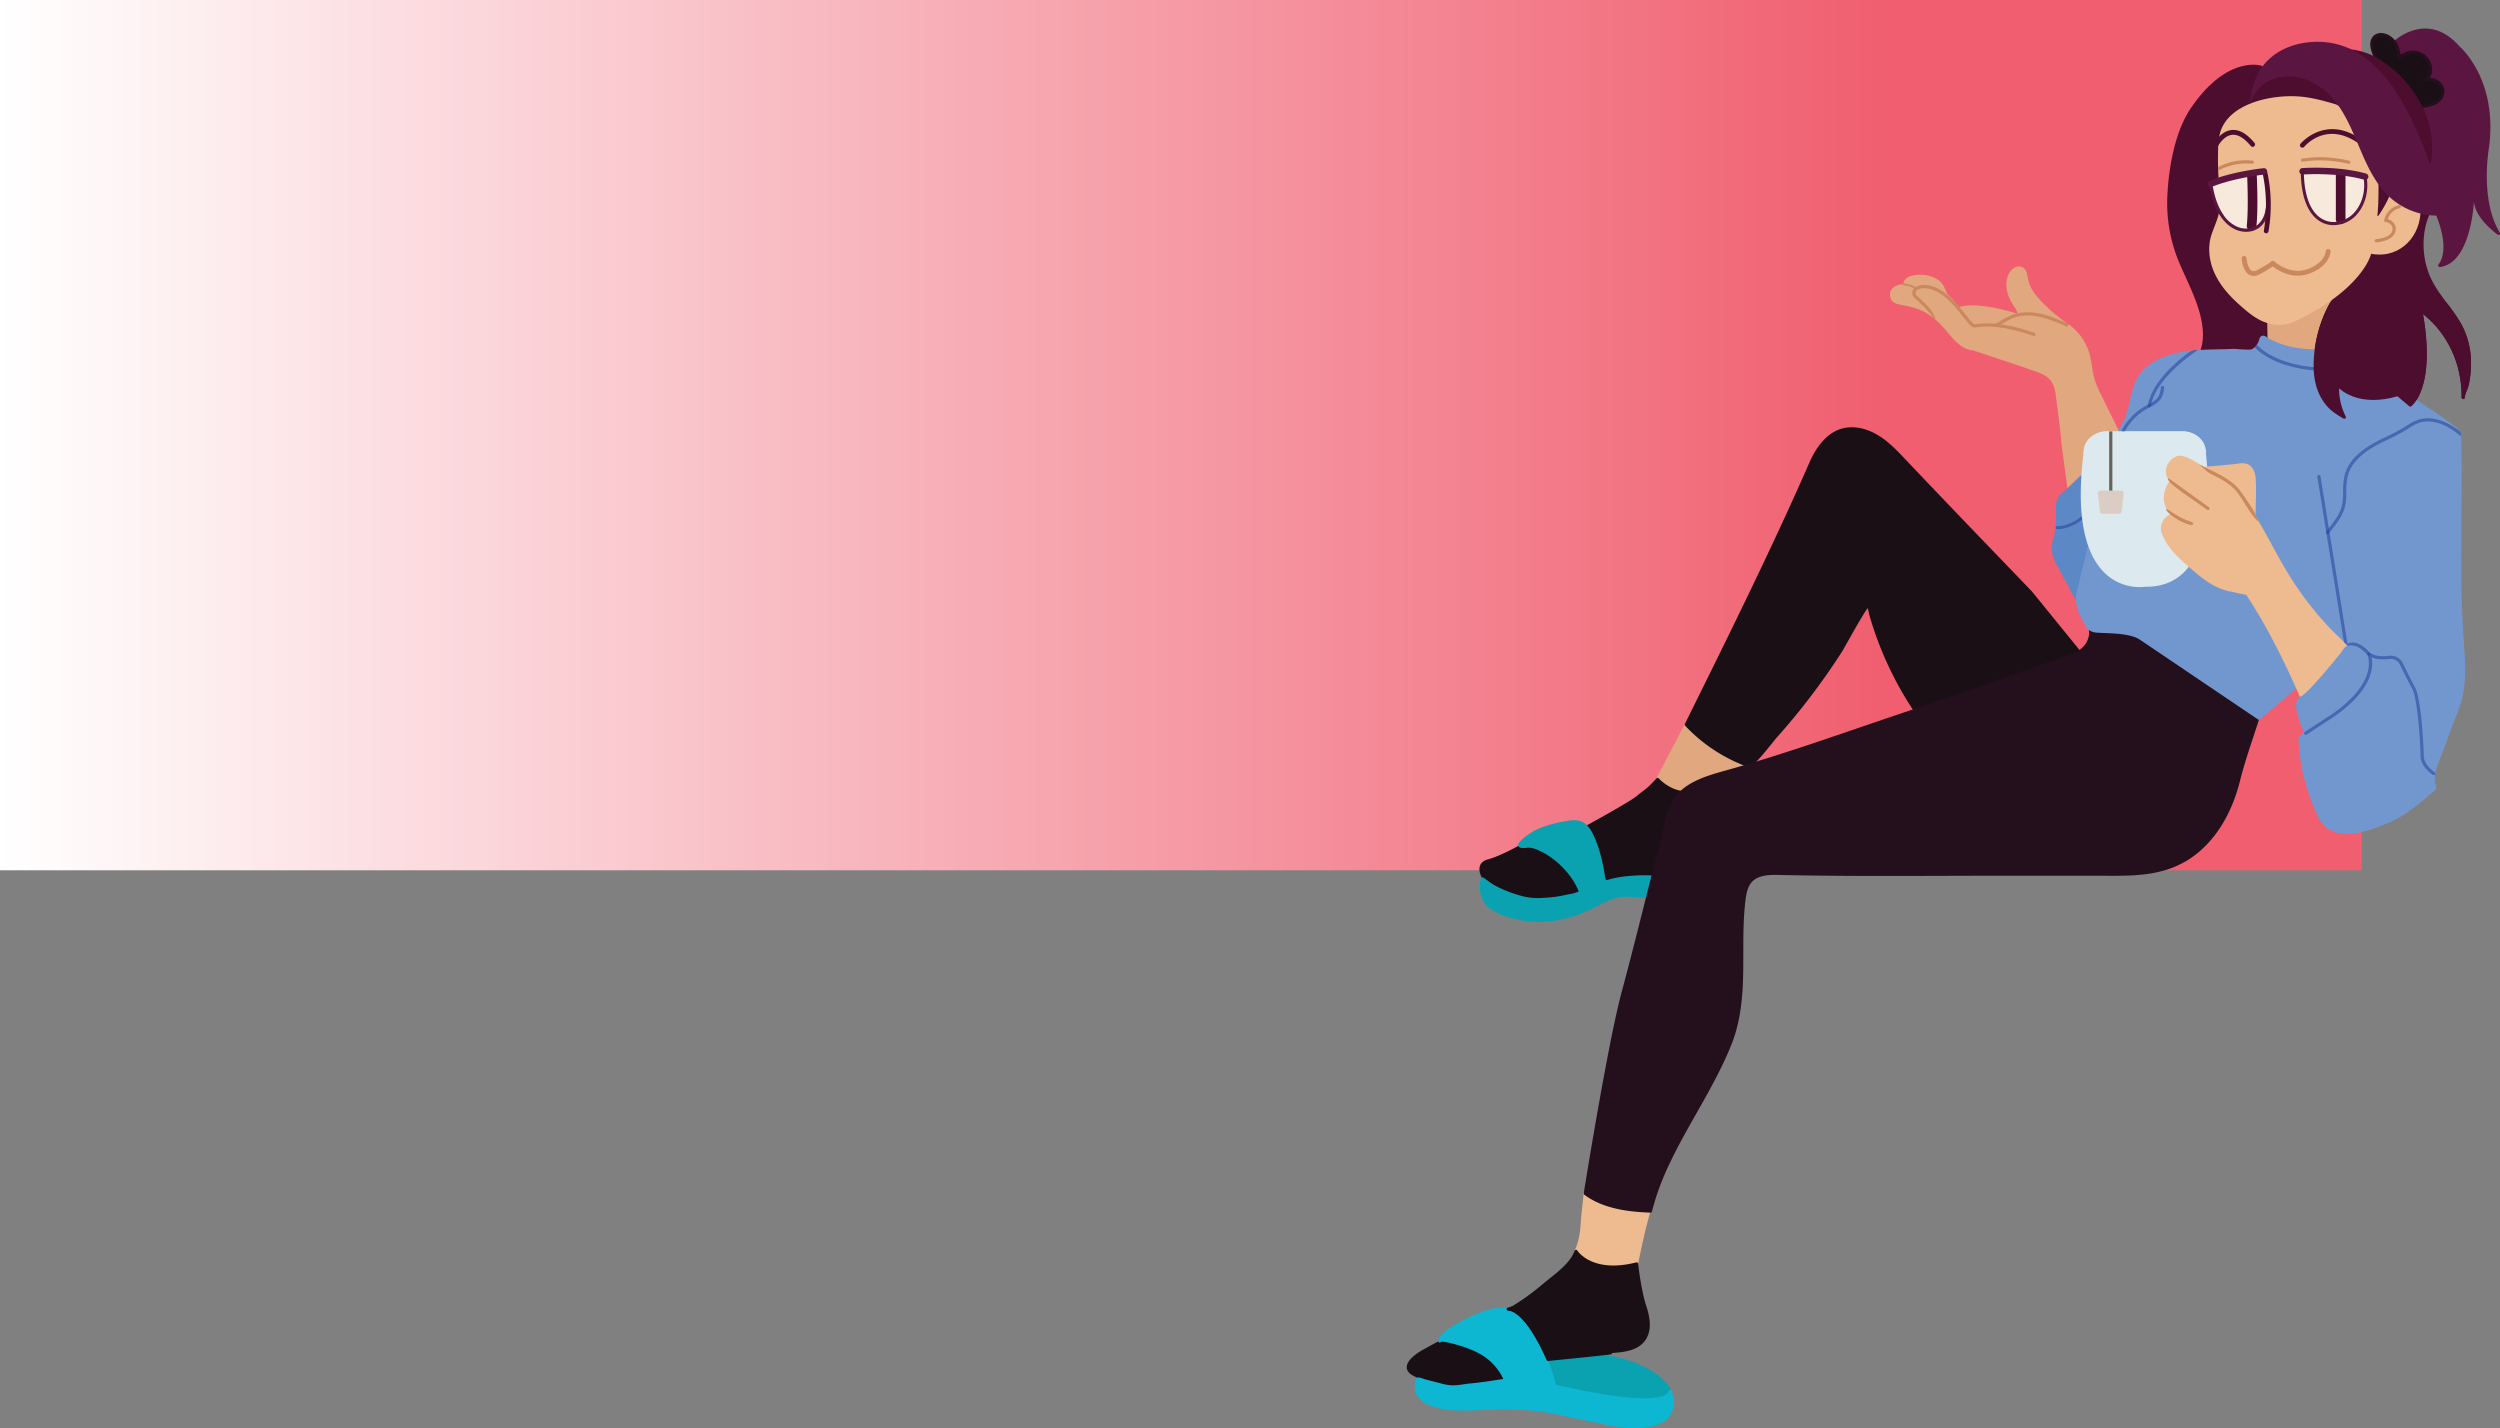 <svg id="Layer_1" data-name="Layer 1" xmlns="http://www.w3.org/2000/svg" xmlns:xlink="http://www.w3.org/1999/xlink" viewBox="0 0 1614.43 922.19">
  <rect x="0" y="0" width="1614.43" height="922.19" fill="#808080" stroke="none"/>
  <defs>
    <style>
      .cls-1 {
        fill: url(#linear-gradient);
      }

      .cls-2 {
        fill: #e1a77f;
      }

      .cls-3 {
        fill: #ad4e9c;
      }

      .cls-4 {
        fill: #4d0d2f;
      }

      .cls-5 {
        fill: #5d88c6;
      }

      .cls-6 {
        fill: #5b1541;
      }

      .cls-7 {
        fill: #190f15;
      }

      .cls-8 {
        fill: #240f1c;
      }

      .cls-9 {
        fill: #edbb8f;
      }

      .cls-10 {
        fill: #0aa2b1;
      }

      .cls-11 {
        fill: #7297cf;
      }

      .cls-12 {
        fill: #0db6d1;
      }

      .cls-13 {
        fill: #dce9ee;
      }

      .cls-14 {
        fill: #ca885d;
      }

      .cls-15 {
        fill: #f7e9db;
      }

      .cls-16 {
        fill: #dccdc4;
      }

      .cls-17 {
        fill: none;
        stroke: #5b1541;
        stroke-linecap: round;
        stroke-linejoin: round;
        stroke-width: 2.08px;
      }

      .cls-18 {
        opacity: 0.56;
      }

      .cls-19 {
        fill: #25429a;
      }

      .cls-20 {
        fill: #69625c;
      }
    </style>
    <linearGradient id="linear-gradient" y1="281" x2="1525" y2="281" gradientUnits="userSpaceOnUse">
      <stop offset="0" stop-color="#fff"/>
      <stop offset="0.8" stop-color="#f05e6f"/>
    </linearGradient>
  </defs>
  <title>moi2</title>
  <g>
    <rect class="cls-1" width="1525" height="562"/>
    <g>
      <g>
        <path class="cls-2" d="M1616.24,286.2s2.11,7.56,0,23.92l46.82,9.33,20-76.84Z" transform="translate(-152.78 -78.91)"/>
        <path class="cls-2" d="M1663.06,320.49l-.2,0L1616,311.14a1.06,1.06,0,0,1-.83-1.15c2-15.9.06-23.44,0-23.52a1.05,1.05,0,0,1,.44-1.14l66.81-43.59a1,1,0,0,1,1.57,1.14l-20,76.83A1,1,0,0,1,1663.06,320.49Zm-45.67-11.2,44.92,8.95L1681.38,245l-64,41.72C1617.88,288.92,1619,296.2,1617.39,309.29Z" transform="translate(-152.78 -78.91)"/>
      </g>
      <path class="cls-3" d="M1650.34,539.2a13.6,13.6,0,0,1-1.56-.09,11.93,11.93,0,0,1-9.58-7.26c-17.76-42-33.79-65.76-35.89-68.8-6.48-1.33-9.23-1.9-10.4-2.3l0,.16c-10.16-2.08-18.21-8.54-25.58-15l-.27-.24c-7-6.11-14.91-13-18.12-22.08a9.72,9.72,0,0,1,2.26-10.5,25,25,0,0,1,3.2-2.36l-2.74-3.63-.12-.2c-2.5-5.58-1.74-11.4,2.26-17.31a9.4,9.4,0,0,1-2.24-7.95,11.09,11.09,0,0,1,5.38-7.36,7.06,7.06,0,0,1,3.46-1.09l.73,0c3.77.31,8.76,3.47,12.76,6l2,1.22,4.75-.41c5.83-.5,11.85-1,17.75-1.73a12.13,12.13,0,0,1,5.15.12c3.91,1.21,5.6,5.59,5.85,9,.4,5.46.26,11.12.12,16.6-.07,2.73-.14,5.45-.15,8.14l2.16,3.76c2.18,3.78,4.36,7.56,6.46,11.39l1.9,3.49c4.75,8.68,9.65,17.66,15.29,26a207.91,207.91,0,0,0,23.44,29.07,60.66,60.66,0,0,0,10.06,7.86,16.29,16.29,0,0,1,7.16,11,17,17,0,0,1-3.24,13.19l-12.67,16.6A11.85,11.85,0,0,1,1650.34,539.2Zm-56.22-80.15,10,2.05.4.09.23.33c.17.24,17.28,24.44,36.34,69.52a9.95,9.95,0,0,0,17.07,2.18l12.67-16.6a14.93,14.93,0,0,0,2.84-11.57,14.17,14.17,0,0,0-6.25-9.6,62.23,62.23,0,0,1-10.39-8.14h0A209.36,209.36,0,0,1,1633.36,458c-5.69-8.4-10.62-17.42-15.39-26.15l-1.9-3.48c-2.1-3.82-4.27-7.59-6.44-11.35l-4.76-8.3,2.34,1.69c0-2.12.08-4.25.13-6.39.14-5.42.29-11-.11-16.39-.21-2.73-1.48-6.25-4.39-7.15a10.65,10.65,0,0,0-4.29,0c-5.93.73-12,1.24-17.83,1.74l-5.42.47-.29-.18-2.27-1.42c-3.81-2.41-8.56-5.42-11.83-5.69a4.7,4.7,0,0,0-.52,0,5.05,5.05,0,0,0-2.44.8,9,9,0,0,0-4.39,6,7.35,7.35,0,0,0,2.24,6.69l.69.62-.54.75c-4,5.55-4.85,10.74-2.6,15.87l3.49,4.63h0l0,0-1.67,1.22a.9.9,0,0,0,.85.36,21.38,21.38,0,0,0-3.42,2.38,7.62,7.62,0,0,0-1.77,8.32c3,8.55,10.74,15.28,17.53,21.21l.28.24c7.46,6.52,14.95,12.53,24.63,14.52Z" transform="translate(-152.78 -78.91)"/>
      <g>
        <path class="cls-2" d="M1489.1,395.75l24.94-6.09,6.42-31.74q-5-9.71-9.77-19.57c-2.17-4.53-4.81-9.15-6.21-14-1.62-5.62-1.79-11.55-3.45-17.16a34.27,34.27,0,0,0-13.6-18.48,101.1,101.1,0,0,1-18.73-16.43c-3.34-3.65-6.23-7.92-7.17-12.78-.52-2.68-.75-6-3.18-7.2-1.81-.92-4.1-.13-5.53,1.31-3.83,3.88-3.93,10.28-2.27,15.13a35.29,35.29,0,0,0,4.41,8.29c.51.76,3.82,6.57-.26,5.19,0,0-24.57-8.12-37.07-3.95,0,0-5.82-7.08-7.28-8.12-1.71-1.23-2.84-6.38-4.78-8.23-4.76-4.56-12-5.55-18.27-3.94-2.71.69-4.59,2.42-4.46,5.34-3.6-.09-8.82,1.53-8.51,6,.31,4.61,4,4.87,7.64,5.58,5.28,1,10.57,2.4,15.24,5.14a49.52,49.52,0,0,1,8.57,6.71c6.62,6.17,11.94,16.69,21.43,17.35,0,0,40.19,13.32,42.89,14.57s10,3.33,11.25,15.2c0,0,3.12,22.9,3.74,31.86Z" transform="translate(-152.78 -78.91)"/>
        <path class="cls-2" d="M1489.1,396.79a1.07,1.07,0,0,1-.58-.18,1,1,0,0,1-.45-.72l-4-30c-.63-8.88-3.72-31.62-3.75-31.85-1.09-10.31-6.79-12.74-9.86-14l-.79-.35c-2.1-1-28.75-9.87-42.66-14.49-7.16-.56-11.94-6.22-16.56-11.7a67,67,0,0,0-5.38-5.91,48.61,48.61,0,0,0-8.38-6.58c-4.73-2.77-10.19-4.08-14.91-5l-.93-.17c-3.38-.63-7.21-1.34-7.56-6.35a5.58,5.58,0,0,1,1.55-4.35c1.77-1.84,4.68-2.61,7-2.74.29-2.62,2.13-4.54,5.2-5.33,7.23-1.85,14.6-.25,19.25,4.19a15,15,0,0,1,2.68,4.64c.63,1.43,1.35,3.05,2,3.51,1.33.95,5.58,6,7,7.76,12.83-3.74,36,3.84,37,4.17a2.82,2.82,0,0,0,.66.15,10.74,10.74,0,0,0-1.58-3.78,36.32,36.32,0,0,1-4.53-8.53c-1.6-4.68-1.9-11.73,2.51-16.2,1.57-1.58,4.34-2.73,6.74-1.5,2.57,1.3,3.08,4.25,3.54,6.84.06.37.12.73.19,1.08.78,4,3,8.06,6.91,12.28A99.84,99.84,0,0,0,1488,287.87a35.62,35.62,0,0,1,14,19,70.66,70.66,0,0,1,1.78,8.82,66.33,66.33,0,0,0,1.67,8.35,63.85,63.85,0,0,0,4.52,10.54c.56,1.1,1.11,2.19,1.63,3.28,3,6.32,6.32,12.9,9.75,19.55a1.07,1.07,0,0,1,.1.68l-6.42,31.74a1.08,1.08,0,0,1-.78.8l-24.93,6.09A1.07,1.07,0,0,1,1489.1,396.79ZM1382.56,264.38c-2.13,0-4.8.64-6.22,2.12a3.48,3.48,0,0,0-1,2.76c.23,3.26,2.27,3.79,5.87,4.46l.94.17c4.9,1,10.57,2.34,15.57,5.26a51.2,51.2,0,0,1,8.75,6.85,72.42,72.42,0,0,1,5.54,6.09c4.38,5.18,8.9,10.54,15.25,11a1.09,1.09,0,0,1,.26.05c1.64.55,40.27,13.36,43,14.62l.73.32c3.22,1.37,9.9,4.22,11.11,15.71,0,.2,3.13,23,3.75,31.89l3.85,28.81,23.17-5.66,6.22-30.73c-3.38-6.56-6.62-13-9.61-19.28-.52-1.08-1.06-2.16-1.61-3.25a64.94,64.94,0,0,1-4.67-10.89,69.39,69.39,0,0,1-1.72-8.61,67.4,67.4,0,0,0-1.72-8.55,33.51,33.51,0,0,0-13.19-17.91A102.47,102.47,0,0,1,1467.93,273c-4.13-4.51-6.56-8.86-7.42-13.28-.07-.37-.13-.74-.2-1.12-.39-2.22-.79-4.52-2.43-5.35-1.41-.72-3.24,0-4.32,1.11-3.75,3.79-3.44,9.95-2,14.07a34.58,34.58,0,0,0,4.29,8s3,4.42,1.52,6.3c-.59.77-1.59.93-3,.46-.23-.08-24.37-8-36.4-4a1,1,0,0,1-1.13-.32c-2.22-2.7-6.1-7.23-7.09-7.94s-1.86-2.51-2.67-4.35a14.09,14.09,0,0,0-2.22-4c-4.13-3.95-10.76-5.36-17.29-3.68-1.75.45-3.8,1.56-3.68,4.3a1,1,0,0,1-1.07,1.08Z" transform="translate(-152.78 -78.91)"/>
      </g>
      <g>
        <path class="cls-4" d="M1683.06,242.61c-1,4.87-6.68,10.06-9.85,13.62-4.2,4.72-8.63,9.27-12.21,14.49-8.72,12.7-13.41,30.32-13.1,45.69.23,10.94,3.86,21.89,13.17,28.37,1.77,1.23,3.67,2.46,5.51,3.5a41.39,41.39,0,0,1-4.31-21.09s11.53,14.52,38.87,6.41l8.11,6.83s15.94-12,6.69-61.08c0,0,27.7,17.28,27.49,56.21,0-2.35,2-5.89,2.56-8.32a64.43,64.43,0,0,0,1.44-13.5,51.23,51.23,0,0,0-6.55-25.8c-6.09-10.48-14.8-18.69-19.74-30-5.42-12.37-6.06-28.41-.41-41l-.58-14.13L1692,199Z" transform="translate(-152.78 -78.91)"/>
        <path class="cls-4" d="M1666.58,349.32a1,1,0,0,1-.51-.13c-1.7-1-3.58-2.16-5.59-3.56-8.51-5.93-13.35-16.3-13.62-29.2-.33-16.15,4.76-33.89,13.28-46.3a112.71,112.71,0,0,1,9.65-11.66c.89-1,1.77-2,2.64-2.93.59-.66,1.27-1.38,2-2.14,3.06-3.26,6.88-7.31,7.63-11h0c.07-.32,8.94-43.64,8.94-43.64a1.06,1.06,0,0,1,1.16-.82l28.15,3.89a1,1,0,0,1,.89,1l.59,14.13a1.27,1.27,0,0,1-.09.47c-5.29,11.76-5.12,27.53.41,40.16,2.84,6.47,7.05,12.06,11.13,17.47a127.12,127.12,0,0,1,8.56,12.37,52.45,52.45,0,0,1,6.69,26.33,66.62,66.62,0,0,1-1.46,13.72,24.6,24.6,0,0,1-1.21,3.56,15.35,15.35,0,0,0-1.34,4.55h0a1,1,0,0,1-2.07,0h0c.11-19.78-7.23-33.76-13.4-42a62.23,62.23,0,0,0-11.57-11.87c8.27,47.09-6.89,59.07-7.55,59.57a1,1,0,0,1-1.29,0l-7.69-6.47c-21.67,6.25-33.49-1.4-37.67-5.12a40.27,40.27,0,0,0,4.29,18.19,1,1,0,0,1-.21,1.22A1.09,1.09,0,0,1,1666.58,349.32Zm17.49-106.49c-.87,4.26-4.91,8.55-8.15,12-.7.75-1.36,1.45-1.94,2.1l-2.65,2.94a112.17,112.17,0,0,0-9.48,11.44c-8.28,12.07-13.23,29.35-12.91,45.09.25,12.22,4.77,22,12.73,27.54.89.62,1.76,1.21,2.6,1.74a41.75,41.75,0,0,1-3-18.55,1,1,0,0,1,.73-.92,1,1,0,0,1,1.12.35c.11.13,11.49,13.85,37.76,6.05a1.09,1.09,0,0,1,1,.2l7.4,6.24c2.73-2.84,13.66-17.29,5.71-59.49a1,1,0,0,1,.44-1.05,1,1,0,0,1,1.13,0c.27.17,25.19,16.12,27.76,50.81A16.06,16.06,0,0,0,1745,327a63.9,63.9,0,0,0,1.41-13.29,50.28,50.28,0,0,0-6.4-25.28,125.66,125.66,0,0,0-8.43-12.17c-4.15-5.51-8.44-11.2-11.37-17.89-5.72-13.06-5.92-29.37-.51-41.62l-.54-13-26.33-3.63C1691.48,206.66,1684.13,242.57,1684.07,242.83Z" transform="translate(-152.78 -78.91)"/>
      </g>
      <g>
        <path class="cls-5" d="M1496.83,387s-6.34,6.48-12.13,11.49a9.2,9.2,0,0,0-3.18,7V419.8l-2.15,8.57a18.45,18.45,0,0,0,1.68,13.27l13.22,24.4,24,2.12Z" transform="translate(-152.78 -78.91)"/>
        <path class="cls-5" d="M1518.23,469.2h-.09l-24-2.12a1.07,1.07,0,0,1-.82-.54l-13.22-24.4a19.43,19.43,0,0,1-1.77-14l2.11-8.45V405.45a10.25,10.25,0,0,1,3.54-7.77c5.7-4.92,12-11.36,12.07-11.43a1,1,0,0,1,1-.27,1,1,0,0,1,.74.73l21.39,81.19a1,1,0,0,1-1,1.3Zm-23.31-4.14,21.93,1.94-20.56-78c-2.16,2.16-6.7,6.61-10.91,10.25a8.17,8.17,0,0,0-2.83,6.2V419.8a1.07,1.07,0,0,1,0,.25l-2.14,8.57a17.39,17.39,0,0,0,1.58,12.53Z" transform="translate(-152.78 -78.91)"/>
      </g>
      <g>
        <path class="cls-4" d="M1613,122.32s-21.55-6.86-44.58,26.94c-10,14.69-14,37.64-14.93,54.83a97.89,97.89,0,0,0,6.62,41.73c5.36,13.42,12.8,26.19,15.45,40.54,1.4,7.54,1.3,15.68-2.31,22.45.88-1.66,23,.05,25.5.05h17.48Z" transform="translate(-152.78 -78.91)"/>
        <path class="cls-4" d="M1616.24,309.9h-17.48c-.57,0-2.11-.09-4.17-.2-5.14-.28-18.68-1-20.56-.2a1,1,0,0,1-1.69-1.18h0c3.08-5.76,3.82-13.08,2.21-21.77-1.83-9.91-6.06-19.25-10.16-28.29-1.78-3.93-3.62-8-5.24-12a99,99,0,0,1-6.69-42.18c.57-10.8,3.17-37.82,15.12-55.35,23.19-34.05,44.83-27.64,45.74-27.35a1,1,0,0,1,.73,1l3.23,186.54a1,1,0,0,1-1,1.06Zm-42.27-.37Zm5.45-2.48c3.31,0,8.16.18,15.28.58,2,.11,3.51.19,4.06.19h16.43L1612,123.15c-3.85-.74-22.74-2.59-42.69,26.7-11.65,17.1-14.2,43.66-14.75,54.29a96.76,96.76,0,0,0,6.54,41.3c1.61,4,3.43,8.06,5.2,12,4.15,9.15,8.44,18.62,10.31,28.77,1.51,8.17,1,15.24-1.43,21.05A41.37,41.37,0,0,1,1579.42,307.05Z" transform="translate(-152.78 -78.91)"/>
      </g>
      <g>
        <path class="cls-6" d="M1728.34,250.3c2.84-3.77,6.43-13-1.22-32.17l-5.94-42a.92.92,0,0,0-.08-.27l-24.93-57.16,2.44-11.8c1.43-1.33,9.7-8.56,20.28-8.56,7.68,0,14.89,3.77,21.42,11.21.36.32,24.59,21.3,18.75,64.64-.25,1.36-6,34.41,7.11,55.39-5.08-4-13.84-11.8-14.83-20.52a1,1,0,0,0-1-.92h0a1,1,0,0,0-1,1C1749.25,209.55,1747.39,247.77,1728.34,250.3Z" transform="translate(-152.78 -78.91)"/>
        <path class="cls-6" d="M1718.89,97.33V99.4c7.37,0,14.32,3.66,20.64,10.87a2.29,2.29,0,0,0,.23.21c.24.21,24,20.89,18.28,63.52-.23,1.31-5.21,30.07,4.6,51.24-4.56-4.14-9.56-10-10.27-16.26a2.08,2.08,0,0,0-2.06-1.85h-.08a2.07,2.07,0,0,0-2,2c0,.36-1.69,34.49-17.7,39.63,2.49-4.9,4.19-14.29-2.39-30.89L1722.21,176a2.39,2.39,0,0,0-.15-.54l-24.8-56.87,2.3-11.14c1.87-1.69,9.61-8.07,19.33-8.07V97.33m0,0c-12.18,0-21.23,9.07-21.23,9.07l-2.57,12.44,25.06,57.47,6,42.09c7.64,19.11,3.89,28,1.36,31.35a1,1,0,0,0,.78,1.6h.13c20.22-2.57,21.92-42.13,21.92-42.13,1,8.95,9.62,16.87,15.29,21.19a1,1,0,0,0,.62.21,1,1,0,0,0,.83-1.54c-13-20.89-7-54.71-7-54.71,6-44.47-19-65.46-19-65.46-7.68-8.76-15.43-11.57-22.2-11.57Z" transform="translate(-152.78 -78.91)"/>
      </g>
      <g>
        <path class="cls-7" d="M1687.41,117.34c-1.06-3-2.66-5.85-2.91-9a6.86,6.86,0,0,1,1.74-5.45,6.13,6.13,0,0,1,4.62-1.62,9.92,9.92,0,0,1,4.7,1.65c5,3.16,6.44,8.39,6.61,13.84,0-1.32,4.42-3.15,5.35-3.45a11.34,11.34,0,0,1,14.92,10.84c0,2.75-1.43,5.82-4.11,6.43,3.46-.79,7.82-.14,10.29,2.62a6.86,6.86,0,0,1,1.64,3.59,8,8,0,0,1-1.56,6c-2.55,3.29-8.8,4.81-12.76,4.81l-19.68-5.48Z" transform="translate(-152.78 -78.91)"/>
        <path class="cls-8" d="M1715.94,148.57a1,1,0,0,1-.28,0L1696,143.06a1,1,0,0,1-.7-.64s-8.78-24.55-8.85-24.72h0c-.29-.81-.62-1.62-1-2.43a22.8,22.8,0,0,1-2-6.87,7.82,7.82,0,0,1,2-6.27,7.07,7.07,0,0,1,5.4-1.91,10.73,10.73,0,0,1,5.21,1.8c4,2.54,6.28,6.56,6.92,12.25a19.59,19.59,0,0,1,4.16-2,12.39,12.39,0,0,1,16.28,11.83,9,9,0,0,1-1.58,5.11,10.8,10.8,0,0,1,7.5,3.25,7.8,7.8,0,0,1,1.88,4.13,8.89,8.89,0,0,1-1.76,6.75C1726.58,147.16,1719.63,148.57,1715.94,148.57Zm-18.88-7.36,19,5.29c3.56,0,9.48-1.41,11.8-4.4a7,7,0,0,0,1.35-5.19,5.87,5.87,0,0,0-1.38-3c-2.27-2.53-6.3-3-9.29-2.3a1,1,0,0,1-.46-2c2.13-.48,3.3-3.15,3.3-5.41a10.29,10.29,0,0,0-13.57-9.85c-1.47.47-4.25,1.87-4.63,2.53a1,1,0,0,1-1,1,1,1,0,0,1-1.07-1h0c-.19-6.34-2.14-10.47-6.12-13a8.78,8.78,0,0,0-4.21-1.48,5.13,5.13,0,0,0-3.84,1.32,5.83,5.83,0,0,0-1.43,4.63,21,21,0,0,0,1.86,6.24c.35.84.69,1.68,1,2.52Z" transform="translate(-152.78 -78.91)"/>
      </g>
      <g>
        <path class="cls-4" d="M1669.59,111.3c.08.47,2.26.65,2.73.74a43.9,43.9,0,0,1,18.63,7.49c13.11,8.79,23.68,22,28.51,37.11a54.71,54.71,0,0,1,1.93,27c-6.21-6.66-12.85-12.95-19.3-19.39l-21.77-21.78-5.25-5.24Z" transform="translate(-152.78 -78.91)"/>
        <path class="cls-4" d="M1721.39,184.7a1.06,1.06,0,0,1-.76-.33c-4.31-4.63-8.92-9.16-13.38-13.54-2-1.94-3.94-3.88-5.89-5.83l-27-27a1.11,1.11,0,0,1-.28-.52c-4.24-20.07-5.22-24.68-5.44-25.8a1.17,1.17,0,0,1,0-.2,1.08,1.08,0,0,1,0-.4,1,1,0,0,1,.92-.81,1,1,0,0,1,.9.39,12,12,0,0,0,1.65.3l.46.07a44.71,44.71,0,0,1,19,7.65c13.66,9.15,24.2,22.88,28.93,37.65a55.66,55.66,0,0,1,2,27.54,1,1,0,0,1-.73.8A1,1,0,0,1,1721.39,184.7Zm-45.37-48,26.81,26.8c2,1.95,3.91,3.88,5.88,5.82,4,3.91,8.09,8,12,12.08a54,54,0,0,0-2.24-24.48c-4.58-14.33-14.83-27.66-28.1-36.56a48.21,48.21,0,0,0-11.76-5.83,48.85,48.85,0,0,0-6.47-1.5l-.36,0-.79-.11C1672.14,118.34,1675.52,134.34,1676,136.73Z" transform="translate(-152.78 -78.91)"/>
      </g>
      <path class="cls-9" d="M1683.06,242.61c16.56,3.84,31.7-7.86,32.88-26.47L1667.25,149v94.42Z" transform="translate(-152.78 -78.91)"/>
      <g>
        <path class="cls-4" d="M1605.27,147.2s24.09-12.17,62,1.8c0,0-12-24.56-39.22-23.51C1628,125.49,1606.21,126.53,1605.27,147.2Z" transform="translate(-152.78 -78.91)"/>
        <path class="cls-4" d="M1667.25,150a.92.92,0,0,1-.36-.07c-37-13.63-60.92-2-61.15-1.85a1,1,0,0,1-1-.05,1.06,1.06,0,0,1-.48-.92c1-21.36,23.52-22.68,23.75-22.7,27.59-1.09,40.08,23.84,40.2,24.09a1,1,0,0,1-.93,1.5Zm-35.56-8.84a102,102,0,0,1,33.24,5.88c-3.81-6-15.64-21.44-36.86-20.55-.82,0-19.7,1.18-21.63,19C1609.91,144.13,1618.69,141.2,1631.69,141.2Z" transform="translate(-152.78 -78.91)"/>
      </g>
      <g>
        <path class="cls-9" d="M1217.91,860.2c-4.22,13.83-8.28,35-8.28,35l-39.1,19.55V887.09c2.78-5.83,3.72-12.26,4.15-18.64.36-5.41,1-10.83,1.59-16.25l.26-2.59,18-14.79Z" transform="translate(-152.78 -78.91)"/>
        <path class="cls-9" d="M1170.53,915.75a1,1,0,0,1-.54-.16,1,1,0,0,1-.49-.88V887.09a1,1,0,0,1,.1-.45c2.91-6.11,3.69-13,4-18.25.25-3.74.67-7.53,1.06-11.19q.29-2.55.54-5.1l.26-2.6a1.08,1.08,0,0,1,.37-.7l18-14.79a1.06,1.06,0,0,1,1.43.1l23.35,25.39a1,1,0,0,1,.22,1c-4.16,13.62-8.21,34.65-8.25,34.86a1,1,0,0,1-.56.73L1171,915.64A1.12,1.12,0,0,1,1170.53,915.75Zm1-28.43V913l37.14-18.57c.64-3.25,4.27-21.47,8-34l-22.29-24.22-16.94,13.9-.21,2.16c-.17,1.71-.36,3.41-.54,5.12-.4,3.64-.81,7.41-1.06,11.1C1175.35,873.94,1174.55,881,1171.57,887.32Z" transform="translate(-152.78 -78.91)"/>
      </g>
      <g>
        <polygon class="cls-2" points="1088.99 467.95 1070.45 503.39 1068.42 525.96 1115.09 532.05 1129.06 494.38 1121.69 459 1088.99 467.95"/>
        <path class="cls-2" d="M1267.88,612h-.14l-46.67-6.08a1,1,0,0,1-.9-1.12l2-22.58a1,1,0,0,1,.11-.39l18.54-35.44a1.06,1.06,0,0,1,.65-.52l32.7-9a1,1,0,0,1,.81.12,1,1,0,0,1,.48.67l7.37,35.39a1,1,0,0,1,0,.57l-14,37.67A1,1,0,0,1,1267.88,612Zm-45.55-8,44.86,5.85,13.58-36.61-7.09-34-31.2,8.55-18.23,34.85Z" transform="translate(-152.78 -78.91)"/>
      </g>
      <g>
        <path class="cls-7" d="M1498.53,503.75l-34.4-42.3c-27.28-28.39-54.64-56.71-81.71-85.3-5.41-5.71-10.91-11.49-17.67-15.51s-15-6.12-22.59-3.86c-9.53,2.86-15.85,11.92-19.85,21-25,57.09-52.74,112.85-80.37,168.69l-.17.34a103,103,0,0,0,40,26.35c2.46.92,15.52-16.41,17.36-18.47q10.66-11.93,20.43-24.59,11.55-15,21.79-30.91c1.73-2.68,16.2-29.61,17.71-29.09,1,.33,1.55,4.64,1.82,5.57a223,223,0,0,0,31.56,66.08,2.57,2.57,0,0,0,3.84,1.05C1430.22,529.36,1464.44,516.75,1498.53,503.75Z" transform="translate(-152.78 -78.91)"/>
        <path class="cls-7" d="M1282,574.27a1.4,1.4,0,0,1-.51-.09A104.16,104.16,0,0,1,1241,547.56a1,1,0,0,1-.17-1.17l3.42-6.9c26.09-52.73,53.07-107.26,77.1-162.09,5.11-11.65,12.19-19.12,20.51-21.61,7.07-2.13,15.61-.69,23.41,4,6.93,4.12,12.5,10,17.89,15.69,21.24,22.42,43,45.06,64.07,66.95l17.64,18.34,34.45,42.37a1,1,0,0,1-.44,1.62q-15.75,6-31.54,11.95c-23.21,8.75-47.21,17.81-70.65,27.13a3.53,3.53,0,0,1-5.07-1.42A223.2,223.2,0,0,1,1359.92,476c-.06-.23-.15-.66-.26-1.19a24.68,24.68,0,0,0-.77-3.19c-2.44,3-9.83,16.17-13.15,22.08-1.75,3.12-3,5.38-3.48,6.1-6.79,10.57-14.14,21-21.84,31-6.5,8.43-13.39,16.72-20.47,24.64-.36.4-1.16,1.4-2.22,2.73C1288.23,570,1284.13,574.27,1282,574.27ZM1243,546.67a102.27,102.27,0,0,0,39.14,25.56c1.9-.31,11-11.65,13.95-15.38,1.1-1.37,1.92-2.4,2.29-2.81,7-7.88,13.9-16.13,20.38-24.53,7.66-9.93,15-20.31,21.74-30.84.43-.66,1.74-3,3.41-6,13-23.26,14.12-24,15.51-23.53,1.12.39,1.61,1.94,2.26,5.26.09.45.16.82.22,1a220.87,220.87,0,0,0,31.41,65.76,2.66,2.66,0,0,0,1,1,2.69,2.69,0,0,0,1.64-.32c23.45-9.33,47.46-18.38,70.68-27.14q15.11-5.7,30.19-11.44l-33.48-41.18-17.59-18.29c-21.06-21.89-42.83-44.53-64.08-67-5.29-5.58-10.76-11.36-17.44-15.33-7.3-4.34-15.23-5.71-21.76-3.76-9.74,2.93-15.81,12.74-19.2,20.47-24,54.87-51,109.42-77.14,162.17Z" transform="translate(-152.78 -78.91)"/>
      </g>
      <path class="cls-4" d="M1688.7,195s.33,14.94-.67,22.92a.37.37,0,0,0,.67.26c2.4-3.44,8.87-13.41,9.72-22.12Z" transform="translate(-152.78 -78.91)"/>
      <g>
        <path class="cls-7" d="M1170.53,887.09s9.48,15.6,39.1,8.07c0,0,2,17.69,5.36,27.68,2,6.13,3.5,13.68.24,19.67-3.58,6.58-11.11,8.16-18,8.81-14.23,1.35-28.62,1.31-42.7,4-10.45,2-23.1,5.38-29,15.12,0,0-30.93,5.5-40.61,3.35s-19.31-7.5-19.36-7.53c-8.82-4.9,2.15-12.34,6.45-14.7,8.21-4.51,16.44-9,24.94-13s17.3-6.64,25.52-11a153.43,153.43,0,0,0,27.07-18.45C1156.55,903.14,1167.4,896.06,1170.53,887.09Z" transform="translate(-152.78 -78.91)"/>
        <path class="cls-7" d="M1091.21,975.3a31.5,31.5,0,0,1-6.48-.53c-9.6-2.13-19.23-7.4-19.63-7.63-2.58-1.43-3.89-3.23-3.88-5.34,0-5.26,8.6-10.24,10.32-11.18,8.12-4.46,16.48-9,25-13,3.5-1.62,7.12-3.06,10.62-4.46a142.22,142.22,0,0,0,14.84-6.56,151.8,151.8,0,0,0,26.88-18.32c1.38-1.17,2.9-2.38,4.49-3.65,6.44-5.13,13.75-11,16.18-17.89a1,1,0,0,1,1.86-.2c.09.15,9.51,14.83,37.95,7.61a1,1,0,0,1,.85.15,1,1,0,0,1,.44.74c0,.17,2,17.69,5.31,27.46,2.89,8.68,3,15.38.17,20.5-3.82,7-11.65,8.67-18.8,9.35-4.84.45-9.77.76-14.54,1-9.25.57-18.82,1.15-28.06,2.9-10.86,2.06-22.71,5.41-28.3,14.64a1,1,0,0,1-.7.48C1124.68,971.62,1103.85,975.3,1091.21,975.3Zm79.6-86.13c-3.1,6.7-10,12.2-16.14,17.1-1.57,1.25-3.07,2.45-4.43,3.6A154.52,154.52,0,0,1,1123,928.44a145.59,145.59,0,0,1-15,6.66c-3.47,1.38-7.06,2.81-10.52,4.42-8.46,3.91-16.79,8.48-24.84,12.9-3.47,1.9-9.28,6-9.29,9.39,0,1.3.94,2.48,2.81,3.51.39.22,9.76,5.36,19.08,7.43,8.75,2,35.89-2.62,39.74-3.28,6.1-9.62,18.28-13.08,29.44-15.2,9.36-1.77,19-2.36,28.31-2.93,4.76-.29,9.67-.6,14.48-1.05,6.6-.63,13.81-2.1,17.17-8.28,2.49-4.58,2.38-10.74-.32-18.84-2.87-8.61-4.74-22.58-5.26-26.72C1184.85,902.16,1174.12,893,1170.81,889.17Z" transform="translate(-152.78 -78.91)"/>
      </g>
      <g>
        <path class="cls-7" d="M1171.57,655.93c.11.21-12.22,2.89-13.23,3a66.2,66.2,0,0,1-16.52-.32c-10.31-1.51-24-5.69-31.29-13.64,0,0-4.63-7.92,3.3-10.05s19.43-8.57,19.43-8.57l44.16-13.22s28.31-15.4,33.1-19.46,5.65-3.59,12.71-11.38c0,0,6.08,6.92,15.18,8.36l8.68,53.14Z" transform="translate(-152.78 -78.91)"/>
        <path class="cls-7" d="M1151.38,660.34a67.39,67.39,0,0,1-9.71-.71c-5.17-.75-22.76-4-31.9-14l-.14-.18c-.1-.17-2.45-4.26-1-7.74.77-1.87,2.43-3.16,5-3.84,7.72-2.07,19.08-8.4,19.19-8.46a1,1,0,0,1,.21-.09L1177,612.17c1.8-1,28.31-15.47,32.83-19.29,1.48-1.26,2.62-2.1,3.62-2.85,2.32-1.73,4.15-3.1,9-8.43a.85.85,0,0,1,.77-.34,1,1,0,0,1,.77.35c.06.06,6,6.65,14.57,8a1,1,0,0,1,.86.86l8.67,53.13a1,1,0,0,1-.18.77,1,1,0,0,1-.68.42L1171.73,657v-.07c-2.93,1.19-13.15,3.07-13.27,3.08A66.55,66.55,0,0,1,1151.38,660.34Zm-40-16c8.7,9.4,25.61,12.5,30.59,13.23a64.22,64.22,0,0,0,16.26.31c.88-.09,11.47-2.4,12.79-2.85a1.34,1.34,0,0,1,.38-.14l74.5-12-8.39-51.38a29.14,29.14,0,0,1-14.26-7.74,52.09,52.09,0,0,1-8.54,7.89c-1,.76-2.09,1.55-3.52,2.76-4.82,4.08-32.12,18.95-33.27,19.58l-.2.09-44.06,13.18c-1.22.69-11.9,6.55-19.56,8.61-1.86.5-3.06,1.38-3.57,2.62C1109.58,640.83,1111.08,643.8,1111.38,644.35Z" transform="translate(-152.78 -78.91)"/>
      </g>
      <g>
        <path class="cls-10" d="M1223.26,645.67c-8.45-1.17-24.71-.13-32.15,2.53-3,1.08-3-3.72-3.29-5.49-1.42-8.3-3.39-16.58-7-24.17-1.59-3.32-3.72-6.7-7.11-8.14-3.11-1.32-6.67-.76-10-.13a78.39,78.39,0,0,0-16.54,4.55,35.28,35.28,0,0,0-7.33,4.19,23.29,23.29,0,0,0-4.94,4.34c-.81,1.09-1.21,1.58.07,2,1.49.49,3.7-.14,5.27-.07a16.87,16.87,0,0,1,5.75,1.46c11.46,4.81,22.25,15.44,27,26.91a1.65,1.65,0,0,1-1.46,2.35c-2.43,1.07-5.43,1.31-8,2a79.21,79.21,0,0,1-14.4,1.8,42.25,42.25,0,0,1-14.76-1.46,88,88,0,0,1-16.44-6.46,73.84,73.84,0,0,1-7.61-5.24c-1.21,1.79-.86,5.72-.61,7.82a15.43,15.43,0,0,0,3,7.76c5.29,6.71,19.62,9.92,27.49,10.78,14,1.53,28.18-2.2,40.63-8.34,4.54-2.24,8.94-4.8,13.74-6.38,9.44-3.1,19.25.73,28.88-.94a5.9,5.9,0,0,0-.27-11.62Z" transform="translate(-152.78 -78.91)"/>
        <path class="cls-10" d="M1146.66,674.33a59.33,59.33,0,0,1-6.49-.35c-2.18-.24-21.42-2.58-28.2-11.17a16.5,16.5,0,0,1-3.26-8.28c-.51-4.2-.25-7,.78-8.52a1.05,1.05,0,0,1,.68-.44,1,1,0,0,1,.78.18c.77.54,1.51,1.09,2.25,1.64a41.19,41.19,0,0,0,5.25,3.53,85.85,85.85,0,0,0,16.25,6.38,41.11,41.11,0,0,0,14.4,1.42,79.71,79.71,0,0,0,14.2-1.77c.9-.23,1.85-.41,2.82-.59a23,23,0,0,0,5-1.31,1.11,1.11,0,0,1,.26-.07,1,1,0,0,0,.7-.39.62.62,0,0,0,0-.54c-4.61-11.06-15.26-21.65-26.48-26.35a15.62,15.62,0,0,0-5.39-1.38,13.82,13.82,0,0,0-1.83.11,9.09,9.09,0,0,1-3.72-.09,2.12,2.12,0,0,1-1.47-1.22c-.27-.84.24-1.52.83-2.31a20.7,20.7,0,0,1,4.55-4.15l.66-.49a37.05,37.05,0,0,1,7.53-4.3,78.88,78.88,0,0,1,16.77-4.62c3.68-.7,7.27-1.22,10.58.2,3.89,1.65,6.13,5.48,7.64,8.64,4,8.45,5.93,17.5,7.12,24.45.05.28.09.64.14,1,.12,1.13.36,3.24,1.06,3.67.06,0,.24.15.73,0,7.91-2.84,24.32-3.74,32.63-2.59h0a6.93,6.93,0,0,1,5.92,6.86,6.84,6.84,0,0,1-5.61,6.81c-4.4.76-8.83.41-13.12.08-5.42-.43-10.55-.84-15.61.83a71.25,71.25,0,0,0-10.24,4.61c-1.12.57-2.24,1.15-3.37,1.71C1172.88,669.73,1160.42,674.33,1146.66,674.33Zm-35.86-26.14a17.31,17.31,0,0,0,0,6.1,14.46,14.46,0,0,0,2.83,7.24c5.08,6.44,19.23,9.56,26.79,10.39,15.8,1.73,30.5-3.53,40.06-8.24,1.12-.55,2.23-1.13,3.34-1.7a73.59,73.59,0,0,1,10.54-4.73c5.46-1.8,11-1.36,16.43-.93,4.16.32,8.45.66,12.59-.05a4.86,4.86,0,0,0-.23-9.57h0c-8-1.11-24.22-.19-31.65,2.48A2.8,2.8,0,0,1,1189,649c-1.56-1-1.83-3.42-2-5.21,0-.35-.07-.67-.12-.93-1.72-10.11-3.86-17.48-6.94-23.89-1.35-2.83-3.33-6.25-6.58-7.64-2.77-1.17-6-.7-9.39-.06-5.36,1-11.05,2.2-16.32,4.48a34.64,34.64,0,0,0-7.11,4.07l-.67.49a19.07,19.07,0,0,0-4.07,3.64l-.32.43a8.37,8.37,0,0,0,2.73,0,16,16,0,0,1,2.15-.13,18,18,0,0,1,6.1,1.54c11.88,5,22.71,15.76,27.6,27.47a2.65,2.65,0,0,1-.07,2.35,2.93,2.93,0,0,1-2.05,1.4,25.48,25.48,0,0,1-5.36,1.41c-.91.17-1.82.33-2.68.55a81.48,81.48,0,0,1-14.59,1.83,43.27,43.27,0,0,1-15.11-1.5,88.08,88.08,0,0,1-16.64-6.54,43.33,43.33,0,0,1-5.51-3.69Z" transform="translate(-152.78 -78.91)"/>
      </g>
      <g>
        <path class="cls-8" d="M1611.06,541.75c-4.34,13.72-9.35,27.4-12.82,41.3-4.23,17-12.42,33.43-25.84,45-20.37,17.48-44.27,15.36-69.14,15.36h-58.61c-46.39,0-92.8.52-139.18-.42-7.07-.14-16.69-1-22,4.62-3.09,3.28-4,8-4.55,12.47-3.89,31.31,2.93,63.17-9.1,93.2-11,27.33-28.21,51.51-40.55,78.17a166.09,166.09,0,0,0-10.72,29.54c-14.25-.51-30.31-2.53-42.06-11.33,0,0,15.16-95.18,24.43-129.71,5.91-22,11.46-44.15,17-66.27q4.17-16.59,8.38-33.17c2.32-9.08,3.09-19.33,9.24-26.82,7.84-9.55,20.66-13.07,32.57-16.4,40.39-11.28,80-25.87,119.76-39.07l101.91-35.57s14.41-4,12.89-17.38l75.9-10.83Z" transform="translate(-152.78 -78.91)"/>
        <path class="cls-8" d="M1218.59,862h0c-13.33-.48-30.23-2.23-42.65-11.54a1,1,0,0,1-.4-1c.15-1,15.27-95.62,24.44-129.81,5.94-22.14,11.58-44.56,17-66.26l.42-1.67q4-15.75,8-31.49c.53-2.09,1-4.28,1.44-6.41,1.53-7.31,3.12-14.86,8-20.82,8-9.73,20.62-13.25,32.82-16.66l.28-.08c28.65-8,57.35-17.83,85.11-27.33,11.34-3.88,23.06-7.9,34.61-11.73l101.89-35.55c.62-.18,13.6-4,12.2-16.29a1,1,0,0,1,.88-1.15l75.9-10.83a1,1,0,0,1,1.08.58L1612,541.3a1,1,0,0,1,.06.77c-1.3,4.09-2.65,8.18-4,12.28-3.13,9.45-6.37,19.23-8.79,28.95-3.34,13.37-10.58,32.11-26.17,45.49-18.68,16-40,15.83-62.55,15.65-2.42,0-4.84,0-7.27,0h-58.61q-18.29,0-36.57.07c-33.64.11-68.42.21-102.63-.49l-2-.05c-6.57-.18-14.75-.42-19.23,4.34-2.83,3-3.73,7.49-4.27,11.88-1.4,11.28-1.4,22.83-1.41,34,0,19.73,0,40.13-7.75,59.46-6.18,15.42-14.48,30-22.5,44.19-6.23,11-12.69,22.38-18.08,34a163.31,163.31,0,0,0-10.65,29.35A1,1,0,0,1,1218.59,862Zm-40.93-12.83c11.66,8.46,27.43,10.22,40.13,10.73A167,167,0,0,1,1228.36,831c5.43-11.72,11.91-23.14,18.17-34.19,8-14.08,16.24-28.64,22.37-43.93,7.6-19,7.6-39.16,7.61-58.69,0-11.23,0-22.85,1.42-34.25.59-4.75,1.58-9.61,4.82-13,5.12-5.44,13.81-5.19,20.8-5l1.94,0c34.18.69,69,.59,102.59.49q18.29-.06,36.57-.07h58.61c2.44,0,4.87,0,7.29,0,22.15.18,43.09.36,61.18-15.16,15.17-13,22.24-31.34,25.5-44.41,2.45-9.8,5.7-19.61,8.84-29.11,1.31-4,2.62-7.9,3.88-11.86L1578,475.52l-74.17,10.59c.79,13.28-13.58,17.45-13.73,17.5l-101.84,35.53c-11.56,3.84-23.28,7.85-34.61,11.73-27.78,9.51-56.52,19.35-85.22,27.37l-.28.08c-11.89,3.32-24.19,6.76-31.77,16-4.57,5.56-6.1,12.87-7.58,19.93-.45,2.14-.91,4.36-1.46,6.49q-4,15.74-7.95,31.49l-.42,1.67c-5.45,21.7-11.09,44.13-17,66.29C1193.21,752.8,1179,840.85,1177.66,849.15Z" transform="translate(-152.78 -78.91)"/>
      </g>
      <g>
        <path class="cls-11" d="M1615.21,297c5.46,3.68,21,11.62,48.5,7.33l48.18,33.09c8.45,5.8,17.09,11.18,25.23,17.44a10.38,10.38,0,0,1,3.3,3.49,10.63,10.63,0,0,1,.73,4.35c1.07,42.45-1.42,85,1.44,127.37.91,13.49,2.31,27.47-1.07,40.74-1.6,6.29-4.68,12-6.75,18.13-2.67,7.89-5.7,15.7-8.72,23.46-1.7,4.35-2.84,9.21-1.42,13.65a3,3,0,0,1,.24,1.4,2.64,2.64,0,0,1-1,1.37c-10,8.66-20.12,17.45-32.87,21.82-10.34,4.75-29,9.85-37.57-.46-2.32-2.8-3.74-6.21-5.08-9.59-6-15.25-9.37-28.21-10.19-44.6,0-.15,3.08-3.49,3.63-3.54-1.61-5.51-7.84-18-2.46-22.95l-3.27-7.53-24.49,20.78-76-51.32a17,17,0,0,0-3-1.67c-7.07-2.83-16.57-2.77-24-3.16-2-.11-4.13-.21-5.79-1.34a10.09,10.09,0,0,1-2.92-3.69c-3.27-6-6.78-12.73-5.1-19.59q10.43-42.46,20.86-84.94a155,155,0,0,1,4.57-16.12c1.88-5.16,5.39-9.65,7-14.84,2.47-8.08,2.91-17,7.74-24.23,3.12-4.65,7.87-8,13-10.38,9.56-4.41,20.17-5.34,30.56-5.72,5.31-.19,10.62-.2,15.92-.45,2.45-.11,11.55,1,13.34,0a11.53,11.53,0,0,0,5.2-7.23A1.54,1.54,0,0,1,1615.21,297Z" transform="translate(-152.78 -78.91)"/>
        <path class="cls-11" d="M1668.43,617.23c-6,0-11.82-1.6-15.82-6.43-2.37-2.85-3.83-6.3-5.25-9.86-6.51-16.43-9.48-29.44-10.26-44.94,0-.69,2.06-2.86,3.47-4-.29-.9-.67-1.93-1.08-3.06-2.33-6.42-5.5-15.12-1.41-19.74l-2.44-5.61-23.41,19.87a1,1,0,0,1-1.26.07l-76-51.32a16.61,16.61,0,0,0-2.84-1.57c-5.84-2.33-13.44-2.65-20.14-2.93l-3.5-.15c-2.08-.11-4.42-.24-6.31-1.52a10.94,10.94,0,0,1-3.25-4.06c-3.13-5.75-7-12.9-5.2-20.33l20.92-85.17a153,153,0,0,1,4.54-16,53.1,53.1,0,0,1,3.39-7,43.71,43.71,0,0,0,3.58-7.74c.77-2.53,1.36-5.22,1.93-7.81,1.25-5.71,2.54-11.62,5.94-16.69,2.94-4.39,7.44-8,13.39-10.75,9.7-4.48,20.61-5.44,30.95-5.82,2.29-.08,4.58-.13,6.88-.17,3-.07,6-.13,9-.27.85-.05,2.38,0,4.16.17,2.71.17,7.77.49,8.7,0a10.56,10.56,0,0,0,4.7-6.52,2.64,2.64,0,0,1,1.57-2,2.54,2.54,0,0,1,2.4.24h0c5.29,3.57,20.55,11.41,47.76,7.16a1,1,0,0,1,.74.17l48.19,33.09q3.94,2.7,7.92,5.33c5.76,3.84,11.72,7.82,17.35,12.15a11.12,11.12,0,0,1,3.6,3.86,11.56,11.56,0,0,1,.84,4.77c.42,17,.28,34.23.14,50.92-.21,25.07-.42,51,1.29,76.41l.25,3.57c.87,12.4,1.78,25.23-1.34,37.49a79.85,79.85,0,0,1-3.94,11c-1,2.36-2,4.81-2.84,7.26-2.56,7.6-5.36,14.83-8.74,23.51-2,5.25-2.5,9.49-1.39,13a3.61,3.61,0,0,1,.26,1.91,3.57,3.57,0,0,1-1.35,2l-.31.26c-9.88,8.54-20.09,17.36-32.9,21.76C1688.5,612.88,1678.29,617.23,1668.43,617.23Zm-29.24-61c.8,15.08,3.73,27.83,10.1,43.9,1.4,3.54,2.74,6.68,4.92,9.31,7.47,9,24.25,5.74,36.34.18,12.52-4.3,22.58-13,32.31-21.4l.32-.27c.23-.2.62-.53.67-.77a2.11,2.11,0,0,0-.17-.78c-1.3-4.05-.83-8.74,1.4-14.45,3.37-8.65,6.16-15.87,8.71-23.43.85-2.51,1.88-5,2.88-7.39a78.18,78.18,0,0,0,3.85-10.66c3-11.94,2.14-24.6,1.28-36.84l-.25-3.57c-1.72-25.49-1.5-51.46-1.29-76.56.13-16.68.28-33.92-.15-50.86a9.62,9.62,0,0,0-.63-3.92,9.44,9.44,0,0,0-3-3.12c-5.58-4.29-11.51-8.24-17.24-12.06-2.66-1.77-5.31-3.54-8-5.35l-47.84-32.85c-27.68,4.22-43.36-3.87-48.83-7.56h0a.47.47,0,0,0-.44,0,.58.58,0,0,0-.34.43,12.47,12.47,0,0,1-5.7,7.94c-1.36.79-5,.63-9.86.32-1.65-.11-3.19-.2-3.94-.17-3,.14-6.06.21-9.09.27-2.28.05-4.56.1-6.84.18-11.7.42-21.31,1.54-30.16,5.62-5.6,2.58-9.82,5.95-12.54,10-3.18,4.75-4.43,10.46-5.64,16-.57,2.64-1.17,5.37-2,8a45,45,0,0,1-3.74,8.12,52.5,52.5,0,0,0-3.26,6.76,155.37,155.37,0,0,0-4.48,15.79l-.05.22-20.86,84.95c-1.63,6.64,2,13.41,5,18.84a9.19,9.19,0,0,0,2.59,3.33c1.42,1,3.36,1.06,5.24,1.16l3.5.16c6.86.28,14.65.61,20.82,3.08a18,18,0,0,1,3.22,1.77l75.39,50.88,23.88-20.27a1,1,0,0,1,1.63.38l3.28,7.53a1.05,1.05,0,0,1-.26,1.18c-3.85,3.52-.67,12.26,1.43,18,.54,1.47,1,2.79,1.32,3.85a1,1,0,0,1-.13.87,1.06,1.06,0,0,1-.55.41A25.86,25.86,0,0,0,1639.19,556.27Z" transform="translate(-152.78 -78.91)"/>
      </g>
      <g>
        <path class="cls-10" d="M1231.06,977.11s-11.43-27.36-81.56-24.37l3.51,26.91,65.58,12.66S1232.28,988.8,1231.06,977.11Z" transform="translate(-152.78 -78.91)"/>
        <path class="cls-10" d="M1218.59,993.35l-.19,0-65.59-12.66a1.05,1.05,0,0,1-.83-.89l-3.51-26.91a1,1,0,0,1,1-1.17c70-3,82.09,23.86,82.56,25a1,1,0,0,1,.08.29c1.3,12.44-13.09,16.28-13.24,16.32A1.09,1.09,0,0,1,1218.59,993.35Zm-64.65-14.58,64.61,12.48c1.73-.5,12.4-4,11.49-13.86-1-2-14.37-26.16-79.37-23.66Z" transform="translate(-152.78 -78.91)"/>
      </g>
      <g>
        <path class="cls-9" d="M1669,156.85a13.33,13.33,0,0,0-9.41-10c-7.5-2.13-14.85-4.18-23-4.69-16.23-1-43,3.87-49,22.06a35.71,35.71,0,0,0-1.37,9.05c-.74,12.32.77,24.15,1.14,36.41.24,7.81-3,13.73-5.46,20.84-2.7,8-1.51,17,2,24.55,3.65,7.9,9.57,14.39,16,20.13,5.92,5.28,11.52,9.84,18.35,11.59a23.8,23.8,0,0,0,18.48-2.56s31.33-14,43.68-35.81a33.87,33.87,0,0,0,3.42-24Z" transform="translate(-152.78 -78.91)"/>
        <path class="cls-9" d="M1624.4,288.71a21.27,21.27,0,0,1-6.46-.91c-7.07-1.8-12.88-6.61-18.7-11.8-7.9-7-13.07-13.54-16.26-20.46-3.88-8.42-4.61-17.65-2-25.32.58-1.7,1.21-3.34,1.83-4.95,1.93-5,3.75-9.78,3.57-15.52-.12-4.14-.38-8.29-.63-12.3a198.25,198.25,0,0,1-.51-24.22,36.68,36.68,0,0,1,1.43-9.31c6.11-18.62,33.24-23.82,50-22.76,8.34.52,15.88,2.66,23.17,4.72A14.38,14.38,0,0,1,1670,156.62l14.88,67.64a34.76,34.76,0,0,1-3.53,24.7c-12.38,21.86-42.86,35.67-44.16,36.24A25,25,0,0,1,1624.4,288.71Zm8-145.61c-16.09,0-38.46,5.41-43.73,21.47a34.5,34.5,0,0,0-1.33,8.79,196.33,196.33,0,0,0,.51,24c.25,4,.51,8.2.64,12.36.19,6.16-1.71,11.1-3.72,16.33-.6,1.59-1.22,3.2-1.79,4.88-2.44,7.17-1.74,15.84,1.92,23.78,3.07,6.65,8.08,12.94,15.76,19.79,5.62,5,11.22,9.64,17.91,11.36a23.06,23.06,0,0,0,17.71-2.46c.41-.19,31.26-14.17,43.3-35.42a32.73,32.73,0,0,0,3.3-23.23L1668,157.07a12.28,12.28,0,0,0-8.69-9.19c-7.18-2-14.61-4.14-22.73-4.65C1635.21,143.15,1633.81,143.1,1632.36,143.1Z" transform="translate(-152.78 -78.91)"/>
      </g>
      <g>
        <path class="cls-12" d="M1231.43,977.6c-.24,2-4.77,12.54-74.64-3.62,0,0-8-33.52-24.64-46.2-7-5.28-14.2-3.54-21.66-.85a96.07,96.07,0,0,0-16.82,8c-3.81,2.3-9.44,5.2-11,9.74.54-1.57,11,1.52,12.27,1.9a71.12,71.12,0,0,1,12.78,5,37.17,37.17,0,0,1,17.34,18.56c-4,.72-8.12,1.33-12.2,1.89-3.68.51-7.37,1-11.07,1.32s-7.58,1.26-11.32,1.18a34.37,34.37,0,0,1-7.7-1.36l-9.81-2.5c-.77-.2-4-1.54-4.69-1.15s-.66,2.43-.69,3.17c-.12,3,.31,6.34,2.43,8.54,5.11,5.3,14.56,6.94,21.52,7.34,12,.69,24.06-1,36.13-.52,8.6.34,17.44.6,25.9,2.29l35.5,7.38s51.79,12.44,42.45-20.21A.61.61,0,0,0,1231.43,977.6Z" transform="translate(-152.78 -78.91)"/>
        <path class="cls-12" d="M1208.91,1001.09a95.84,95.84,0,0,1-20.1-2.37l-35.47-7.37c-7.92-1.59-16.28-1.91-24.37-2.22l-1.36,0c-5.7-.22-11.5,0-17.11.3a182.88,182.88,0,0,1-19,.21c-7.16-.41-16.83-2.07-22.2-7.65-2-2-2.9-5.18-2.73-9.31.09-2.11.31-3.46,1.19-4s2-.18,4.59.73c.39.14.72.25.9.3l9.8,2.5a34.45,34.45,0,0,0,7.47,1.32,43.66,43.66,0,0,0,7.18-.65c1.35-.2,2.69-.4,4-.52,3.38-.33,7-.76,11-1.32s7.62-1.1,10.86-1.66a36.32,36.32,0,0,0-16.35-16.84,68.61,68.61,0,0,0-12.58-4.9c-6.14-1.83-10.17-2.51-11.15-2.27a1,1,0,0,1-1.81-1l0-.12c1.56-4.36,6.33-7.17,10.17-9.43l1.24-.74a96.66,96.66,0,0,1,17-8.1c7.31-2.64,15.09-4.74,22.64,1,15.72,11.95,23.65,41.34,24.87,46.16,52.45,12.08,67.27,9,71.43,6.09,1.1-.77,1.29-1.46,1.32-1.72a1,1,0,0,1,.17-.45,1.06,1.06,0,0,1,1-.52,1,1,0,0,1,.88.7c2.18,7.61,1.31,13.52-2.59,17.59C1225.2,999.7,1216.86,1001.09,1208.91,1001.09Zm-85.8-14.17c1.53,0,3.05,0,4.58.09l1.36,0c8.17.31,16.61.63,24.71,2.25l35.5,7.39c.32.07,29.35,6.89,39.14-3.34,2.94-3.07,3.84-7.48,2.7-13.14a7.56,7.56,0,0,1-.83.68c-5.44,3.82-22.65,5.9-73.71-5.91a1,1,0,0,1-.78-.77c-.08-.33-8.06-33.31-24.26-45.62-6.72-5.1-13.9-3.14-20.68-.69a94.59,94.59,0,0,0-16.63,7.93l-1.26.75c-3,1.75-6.53,3.85-8.39,6.63,1.89.1,5.12.73,10.67,2.38a71.33,71.33,0,0,1,13,5A38.24,38.24,0,0,1,1126,969.73a1,1,0,0,1-.78,1.42c-3.63.64-7.52,1.25-12.23,1.9-4.07.56-7.71,1-11.12,1.32-1.3.13-2.6.32-3.92.51a46,46,0,0,1-7.52.68,36.07,36.07,0,0,1-7.94-1.39l-9.8-2.5c-.22-.06-.6-.19-1.08-.35a20.39,20.39,0,0,0-2.82-.84c0,.21-.13.8-.19,2.14-.15,3.64.57,6.26,2.14,7.88,5.17,5.37,15.27,6.7,20.83,7a184.37,184.37,0,0,0,18.82-.21C1114.57,987.12,1118.84,986.92,1123.11,986.92ZM1083.64,945h0Z" transform="translate(-152.78 -78.91)"/>
      </g>
      <path class="cls-13" d="M1513.21,357.49h49.16a14.9,14.9,0,0,1,14.81,13.17c3.16,27.42,5.14,88-39.37,87.16,0,0-51.89,9-39.38-87.43A14.89,14.89,0,0,1,1513.21,357.49Z" transform="translate(-152.78 -78.91)"/>
      <g>
        <path class="cls-9" d="M1657.78,486.58a208.6,208.6,0,0,1-23.56-29.22c-6.41-9.45-11.76-19.55-17.25-29.54-2.85-5.21-5.78-10.29-8.74-15.44,0-8.21.64-16.71,0-24.87-.25-3.38-1.88-7.07-5.11-8.07a11.37,11.37,0,0,0-4.72-.08c-7.61.93-15.25,1.5-22.88,2.17-4.22-2.58-10.32-6.9-14.55-7.26-.21,0-.42,0-.62,0a6.18,6.18,0,0,0-3,.94,10.07,10.07,0,0,0-4.88,6.66,8.35,8.35,0,0,0,2.57,7.65c-3.69,5.1-5.4,10.88-2.66,17l3.57,4.73c-.32-.43-3.88,2.37-4.12,2.62a8.64,8.64,0,0,0-2,9.41c3.17,8.92,11.19,15.84,18.11,21.89,7.45,6.51,15.19,12.71,25.1,14.75l10.85,2.22s17,23.83,36.23,69.32a11,11,0,0,0,18.85,2.41q6.33-8.29,12.67-16.6c5.5-7.21,6.8-8.74-.14-17C1668.74,496.91,1660.84,489.67,1657.78,486.58Z" transform="translate(-152.78 -78.91)"/>
        <path class="cls-9" d="M1650.34,539.2a13.6,13.6,0,0,1-1.56-.09,11.93,11.93,0,0,1-9.58-7.26c-17.76-42-33.79-65.76-35.89-68.8-6.48-1.33-9.23-1.9-10.4-2.3l0,.16c-10.16-2.08-18.21-8.54-25.58-15l-.27-.24c-7-6.11-14.91-13-18.12-22.08a9.72,9.72,0,0,1,2.26-10.5,25,25,0,0,1,3.2-2.36l-2.74-3.63a.82.82,0,0,1-.12-.2c-2.5-5.58-1.74-11.4,2.26-17.31a9.4,9.4,0,0,1-2.24-7.95,11.09,11.09,0,0,1,5.38-7.36,7.06,7.06,0,0,1,3.46-1.09l.73,0c3.77.31,8.76,3.47,12.76,6l2,1.22,4.75-.41c5.83-.5,11.85-1,17.75-1.73a12.13,12.13,0,0,1,5.15.12c3.91,1.21,5.6,5.59,5.85,9,.4,5.46.26,11.12.12,16.6-.07,2.71-.14,5.4-.15,8.07l1.23,2.14c2.44,4.26,5,8.66,7.39,13.08l1.9,3.49c4.75,8.68,9.65,17.66,15.29,26a207.91,207.91,0,0,0,23.44,29.07c1,1,2.56,2.51,4.28,4.15,3.58,3.42,7.63,7.31,9.53,9.57,7.14,8.51,6.06,10.6.34,18.1l-12.84,16.81A11.85,11.85,0,0,1,1650.34,539.2Zm-57-80.32,10.83,2.22a1,1,0,0,1,.63.42c.17.24,17.28,24.44,36.34,69.52a9.95,9.95,0,0,0,17.07,2.18L1671,516.41c5.25-6.89,6.06-7.95-.28-15.5-1.82-2.18-6-6.19-9.38-9.41-1.73-1.66-3.29-3.16-4.31-4.19h0A209.36,209.36,0,0,1,1633.36,458c-5.69-8.4-10.62-17.42-15.39-26.15l-1.9-3.48c-2.42-4.4-4.94-8.8-7.37-13l-1.37-2.39a1,1,0,0,1-.13-.51c0-2.78.07-5.59.14-8.41.14-5.42.29-11-.11-16.39-.21-2.73-1.48-6.25-4.39-7.15a10.65,10.65,0,0,0-4.29,0c-5.93.73-12,1.24-17.83,1.74l-5.08.44a1.15,1.15,0,0,1-.63-.15l-2.27-1.42c-3.81-2.41-8.56-5.42-11.83-5.69a4.7,4.7,0,0,0-.52,0,5.05,5.05,0,0,0-2.44.8,9,9,0,0,0-4.39,6,7.35,7.35,0,0,0,2.24,6.69,1,1,0,0,1,.15,1.37c-4,5.55-4.85,10.74-2.6,15.87l3.48,4.61v0h0l0,0a1,1,0,0,1-.23,1.43,1.07,1.07,0,0,1-.72.2,23.63,23.63,0,0,0-3.29,2.33,7.62,7.62,0,0,0-1.77,8.32c3,8.55,10.74,15.28,17.53,21.21l.28.24c7.46,6.52,14.95,12.53,24.63,14.52Zm-38.12-47Z" transform="translate(-152.78 -78.91)"/>
      </g>
      <g>
        <path class="cls-11" d="M1639.28,529.46c-6.64,3,.85,17.44,2.46,22.95-.55.05-3.61,3.39-3.6,3.54.82,16.39,4.11,29.35,10.16,44.6,1.34,3.38,2.76,6.79,5.08,9.59,8.53,10.31,27.23,5.21,37.57.46,12.75-4.37,22.85-13.16,32.87-21.82a2.64,2.64,0,0,0,1-1.37,3,3,0,0,0-.24-1.4,15.91,15.91,0,0,1-.33-7.67s-7.34-4.87-7.34-11.33-1.67-36.81-5.5-43.75c-2.29-4.15-5.62-10.9-7.92-15.62a7.68,7.68,0,0,0-8.07-4.21,21.13,21.13,0,0,1-7.44,0c-5.26-1.19-12-5.74-12-5.74s-5-6-10.52,3.11C1665.53,500.79,1644.54,527.08,1639.28,529.46Z" transform="translate(-152.78 -78.91)"/>
        <path class="cls-11" d="M1668.4,617.23c-6,0-11.82-1.6-15.82-6.43-2.37-2.86-3.83-6.3-5.25-9.86-6.48-16.36-9.45-29.38-10.23-44.94,0-.72,2-2.88,3.43-4-.32-1-.78-2.16-1.29-3.5-2.62-6.85-6.58-17.21-.38-20,4.13-1.87,20.07-21.12,25.86-28.37,2-3.36,4.36-5.22,6.87-5.42a6.52,6.52,0,0,1,5.14,2.16c.85.57,6.84,4.46,11.5,5.52a20,20,0,0,0,7.06,0,8.74,8.74,0,0,1,9.16,4.78c3.44,7.1,6.1,12.34,7.89,15.58,4.08,7.39,5.63,39.2,5.63,44.26,0,5.81,6.8,10.41,6.87,10.46a1,1,0,0,1,.45,1,14.68,14.68,0,0,0,.3,7.17,3.72,3.72,0,0,1,.27,1.91,3.63,3.63,0,0,1-1.36,2l-.31.27c-9.88,8.53-20.1,17.35-32.9,21.75C1688.47,612.88,1678.26,617.23,1668.4,617.23Zm-29.21-61c.8,15.15,3.72,27.9,10.07,43.91a33.84,33.84,0,0,0,4.92,9.31c7.47,9,24.24,5.74,36.34.18,12.52-4.3,22.58-13,32.31-21.39l.32-.28c.25-.21.62-.53.67-.78a2.11,2.11,0,0,0-.17-.77,16.81,16.81,0,0,1-.51-7.63c-1.79-1.33-7.25-5.88-7.25-11.79,0-6.64-1.72-36.65-5.37-43.26-1.8-3.27-4.48-8.54-7.94-15.67a6.62,6.62,0,0,0-7-3.63,21.63,21.63,0,0,1-7.83,0c-5.39-1.22-12-5.7-12.3-5.89a1.3,1.3,0,0,1-.22-.19,4.56,4.56,0,0,0-3.52-1.54c-1.77.14-3.61,1.71-5.31,4.52-2.24,2.82-21.38,26.66-26.71,29.08l-.43-.95.43.95c-4.41,2-.87,11.25,1.47,17.38.65,1.7,1.22,3.18,1.55,4.33a1,1,0,0,1-.13.87,1,1,0,0,1-.55.41A25.65,25.65,0,0,0,1639.19,556.26Z" transform="translate(-152.78 -78.91)"/>
      </g>
      <path class="cls-14" d="M1608.14,257.1a5.64,5.64,0,0,1-2.72-.69c-4.25-2.31-5-9.57-5-10.39a1.56,1.56,0,1,1,3.1-.25c.14,1.65,1,6.63,3.4,7.91,1,.52,2.18.38,3.71-.45,7.41-4,8.63-5.25,8.68-5.3a1.4,1.4,0,0,1,1.06-.6,1.43,1.43,0,0,1,1.18.46c.1.1,10.07,9.11,21.42,4.9s11.73-11.41,11.73-11.48a1.55,1.55,0,0,1,1.55-1.5h.06a1.55,1.55,0,0,1,1.5,1.61c0,.38-.5,9.39-13.75,14.29-11,4.07-20.46-2.21-23.57-4.64a82.39,82.39,0,0,1-8.38,5A8.34,8.34,0,0,1,1608.14,257.1Z" transform="translate(-152.78 -78.91)"/>
      <path class="cls-15" d="M1680.1,192.78c-18-5.09-40.5-3.44-40.5-3.44,0,11.34,2.42,28.09,14.74,32.76,6.11,2.31,13.34.37,18.17-4C1679.37,211.87,1681.73,201.67,1680.1,192.78Z" transform="translate(-152.78 -78.91)"/>
      <path class="cls-4" d="M1664.31,223.61a3.11,3.11,0,0,1-3.11-3.11V191.67a3.12,3.12,0,1,1,6.23,0V220.5A3.12,3.12,0,0,1,1664.31,223.61Z" transform="translate(-152.78 -78.91)"/>
      <path class="cls-15" d="M1617.63,205.64c-1.06-13.8-2.91-16.82-2.91-16.82s-20,2.1-34.28,8c1,7.06,3.14,14.37,7.12,20.37a21.62,21.62,0,0,0,10.61,8.72c4.4,1.52,9.63,1,13.25-1.92a15.55,15.55,0,0,0,4.91-8.08A30.4,30.4,0,0,0,1617.63,205.64Z" transform="translate(-152.78 -78.91)"/>
      <path class="cls-4" d="M1606.8,227.86l-.34,0a3.11,3.11,0,0,1-2.76-3.43c1.19-11,.27-31.08.26-31.28a3.11,3.11,0,0,1,6.22-.29c0,.84,1,20.78-.29,32.24A3.11,3.11,0,0,1,1606.8,227.86Z" transform="translate(-152.78 -78.91)"/>
      <path class="cls-4" d="M1582.72,175.9a1.57,1.57,0,0,1-1.42-2.19c.18-.4,4.42-9.74,12.25-10.8,5-.67,10,2.11,15.12,8.27a1.56,1.56,0,0,1-2.4,2c-4.34-5.27-8.47-7.67-12.3-7.17-6.13.84-9.79,8.9-9.83,9A1.55,1.55,0,0,1,1582.72,175.9Z" transform="translate(-152.78 -78.91)"/>
      <path class="cls-4" d="M1639.6,174.28a1.6,1.6,0,0,1-1-.35,1.56,1.56,0,0,1-.22-2.19c.15-.19,15.48-18.41,37.9-3.69a1.56,1.56,0,0,1-1.71,2.6c-20-13.16-33.23,2.4-33.78,3.06A1.55,1.55,0,0,1,1639.6,174.28Z" transform="translate(-152.78 -78.91)"/>
      <g>
        <path class="cls-6" d="M1680.1,195.06a1.85,1.85,0,0,1-.56-.08c-17.45-4.93-39.57-3.39-39.79-3.37a2.08,2.08,0,0,1-.31-4.14c.94-.07,23.07-1.61,41.23,3.52a2.07,2.07,0,0,1-.57,4.07Z" transform="translate(-152.78 -78.91)"/>
        <path class="cls-6" d="M1659.82,224.31a16.5,16.5,0,0,1-5.85-1c-13.32-5.05-15.37-23.3-15.41-33.73a1,1,0,0,1,1-1h0a1,1,0,0,1,1,1c0,9.89,1.92,27.18,14.08,31.79,5.44,2.06,12.32.53,17.11-3.81,6.11-5.54,9-15.1,7.26-24.35a1,1,0,1,1,2-.37c1.83,9.93-1.28,20.24-7.91,26.26A20.25,20.25,0,0,1,1659.82,224.31Z" transform="translate(-152.78 -78.91)"/>
      </g>
      <path class="cls-14" d="M1687.36,235.44a1,1,0,0,1-.12-2.07c2-.24,7.9-1,9.87-4.25a4.27,4.27,0,0,0,.31-4.21,5,5,0,0,0-4.06-2.56,1,1,0,0,1-.72-.41,1,1,0,0,1-.19-.82,12.4,12.4,0,0,1,9.51-9.74,1,1,0,1,1,.5,2,10.27,10.27,0,0,0-7.72,7.1,6.82,6.82,0,0,1,4.53,3.49,6.35,6.35,0,0,1-.38,6.21c-2.24,3.73-7.58,4.78-11.4,5.24Z" transform="translate(-152.78 -78.91)"/>
      <g>
        <path class="cls-6" d="M1603.21,228.6a16.38,16.38,0,0,1-5.35-.9c-5.43-1.88-9-6-11.13-9.13-3.58-5.38-6-12.38-7.29-20.79a1,1,0,1,1,2-.31c1.22,8.11,3.56,14.82,7,19.95a20.68,20.68,0,0,0,10.08,8.32c4.3,1.48,9.12.8,12.26-1.75a14.66,14.66,0,0,0,4.56-7.55,35.36,35.36,0,0,0,1-6.83c.09-1.1.18-2.21.31-3.32a1,1,0,0,1,2.06.24c-.13,1.08-.21,2.16-.3,3.24a37.84,37.84,0,0,1-1,7.22,16.51,16.51,0,0,1-5.26,8.62A14.07,14.07,0,0,1,1603.21,228.6Z" transform="translate(-152.78 -78.91)"/>
        <g>
          <path class="cls-4" d="M1616.26,229.57a1.18,1.18,0,0,1-.26,0,1.55,1.55,0,0,1-1.27-1.8,99.43,99.43,0,0,0-1-37.81,1.56,1.56,0,0,1,3-.8,100.81,100.81,0,0,1,1,39.14A1.56,1.56,0,0,1,1616.26,229.57Z" transform="translate(-152.78 -78.91)"/>
          <path class="cls-6" d="M1580.47,199.7a2.07,2.07,0,0,1-.79-4c14.44-6,34-8.09,34.86-8.17a2.07,2.07,0,1,1,.43,4.12c-.2,0-19.83,2.14-33.71,7.88A2,2,0,0,1,1580.47,199.7Z" transform="translate(-152.78 -78.91)"/>
        </g>
      </g>
      <path class="cls-14" d="M1607.46,182.63a38.54,38.54,0,0,0-22.31,4.22c0,.41,0,.82,0,1.23l0,.63c0,.1,0,.2,0,.3s0,.27.11.11q.4-.24.81-.45t1.08-.54c.49-.24,1-.46,1.48-.67s1.24-.49,1.86-.72,1.46-.5,2.2-.72,1.67-.46,2.51-.64,1.86-.38,2.79-.52,2-.25,3-.31,2.17-.09,3.25-.06,1.91.1,2.86.21a1.07,1.07,0,0,0,1.15-.92A1,1,0,0,0,1607.46,182.63Z" transform="translate(-152.78 -78.91)"/>
      <path class="cls-14" d="M1669.59,184.7l-.25,0a77.33,77.33,0,0,0-29.55-1.38,1,1,0,0,1-.39-2,78.18,78.18,0,0,1,30.44,1.41,1,1,0,0,1,.76,1.25A1,1,0,0,1,1669.59,184.7Z" transform="translate(-152.78 -78.91)"/>
      <path class="cls-14" d="M1609.55,411.76c-1-2.84-2.92-5.35-4.56-7.87-1.8-2.77-3.66-5.5-5.64-8.15-4.71-6.31-13.1-10.4-20.49-14l-2.77-1.36c-.31-.16-2.2-1.35-2.44-1.17s1.58,1.61,1.8,1.81c.7.67,1.4,1.35,2.16,2a25,25,0,0,0,5,3c1.74.83,3.36,1.67,5,2.65a37.36,37.36,0,0,1,8.72,6.73c.46.52.91,1.05,1.32,1.6,3.6,4.83,6.43,10.22,10,15a25.28,25.28,0,0,0,1.79,2.16,13.74,13.74,0,0,0,1.69,1.57C1611,414.34,1610,413.09,1609.55,411.76Z" transform="translate(-152.78 -78.91)"/>
      <path class="cls-14" d="M1579.18,406.43l-25.37-18.27c-.26-.19-.84-.39-1,0s.52,1.18.73,1.48a14.24,14.24,0,0,0,2.61,2.65c5,4.17,10.6,7.73,15.91,11.55l4.19,3a13.89,13.89,0,0,1,1.7,1.23,1.08,1.08,0,0,0,.61.2,1,1,0,0,0,.61-1.88Z" transform="translate(-152.78 -78.91)"/>
      <path class="cls-14" d="M1568.19,416.05a9.06,9.06,0,0,0-1.34-.5,41.85,41.85,0,0,1-8.14-3.79q-1.9-1.12-3.75-2.33c-.62-.4-1.22-.84-1.85-1.22a4.14,4.14,0,0,0-1.53-.6c.06,1.14,1.43,2.3,2.24,3a33,33,0,0,0,13.24,7.23c.79.21,2.47.13,1.87-1.13A1.64,1.64,0,0,0,1568.19,416.05Z" transform="translate(-152.78 -78.91)"/>
      <path class="cls-14" d="M1442,289.91a1,1,0,0,1-.48-2c1.26-.65,2.48-1.36,3.71-2.07a37.9,37.9,0,0,1,9.76-4.44,33.59,33.59,0,0,1,14.29-.12c6.52,1.25,12.65,3.91,18.57,6.48a1,1,0,0,1-.82,1.91c-5.83-2.53-11.85-5.14-18.14-6.35a31.6,31.6,0,0,0-13.41.09c-3.28.8-6.16,2.47-9.21,4.23-1.26.73-2.51,1.45-3.79,2.11A1,1,0,0,1,1442,289.91Z" transform="translate(-152.78 -78.91)"/>
      <path class="cls-14" d="M1466.66,293.87c-15.24-5.26-28-7.14-37.83-5.59a2.41,2.41,0,0,1-2.2-.72c-1.77-2-3.47-4.12-5.12-6.17s-3.46-4.33-5.32-6.41c-5.08-5.68-9.83-9.17-15-11-4-1.42-7.93-1.38-11,.11a4.45,4.45,0,0,0-.89,7.42,79.38,79.38,0,0,1,6.35,6c1.25,1.29,2.48,2.62,3.64,4,1,1.16,2.11,3.38,3.39,4-.35-3.49-3.63-7.48-6-9.91-.43-.44-.87-.86-1.32-1.29-1.55-1.47-3.06-3-4.71-4.37a2.38,2.38,0,0,1,.47-4c2.5-1.22,5.91-1.22,9.36,0,4.79,1.68,9.27,5,14.1,10.4,1.82,2,3.57,4.21,5.25,6.31s3.38,4.23,5.19,6.26a4.5,4.5,0,0,0,4.07,1.39c9.53-1.5,21.92.35,36.83,5.5a1,1,0,0,0,.34.05,1,1,0,0,0,1-.7A1,1,0,0,0,1466.66,293.87Z" transform="translate(-152.78 -78.91)"/>
      <path class="cls-14" d="M1387.08,264.25a8.77,8.77,0,0,1,1.1.56c.37.23,2.18,1.76,2.42.84a1.06,1.06,0,0,0-.3-1,13.54,13.54,0,0,0-4.59-2c-1.13-.28-3.81-1.18-4.73-.16a2.36,2.36,0,0,0,1.75.75A16.5,16.5,0,0,1,1387.08,264.25Z" transform="translate(-152.78 -78.91)"/>
      <path class="cls-16" d="M1509.1,395.75h13.52a1.62,1.62,0,0,1,1.61,1.82l-1.41,11.7a1.63,1.63,0,0,1-1.61,1.43h-10.7a1.63,1.63,0,0,1-1.61-1.43l-1.41-11.7A1.62,1.62,0,0,1,1509.1,395.75Z" transform="translate(-152.78 -78.91)"/>
      <path class="cls-17" d="M1567.79,306.41" transform="translate(-152.78 -78.91)"/>
      <g class="cls-18">
        <path class="cls-19" d="M1647.77,316.07a86.17,86.17,0,0,1-15.71-2.69,62.3,62.3,0,0,1-11.11-4.19,44.84,44.84,0,0,1-7-4.28,27.11,27.11,0,0,1-3.42-3c-.28-.29-.38-.43-.69-.08s-.95.83-1,1.16.13.36.3.53c.39.39.81.76,1.22,1.12.69.61,1.39,1.24,2.12,1.8a43.57,43.57,0,0,0,6.89,4.33,61,61,0,0,0,10.85,4.26,85,85,0,0,0,15.33,2.92l2.08.19h.08a1,1,0,0,0,.09-2.07Z" transform="translate(-152.78 -78.91)"/>
      </g>
      <g class="cls-18">
        <path class="cls-19" d="M1522.17,362.1a1,1,0,0,1-.38-.07,1,1,0,0,1-.59-1.34,38.85,38.85,0,0,1,16.89-19.52c.63-.36,1.27-.7,1.92-1.05a27.79,27.79,0,0,0,4.55-2.79c2.53-2.05,3.29-4.7,3.69-8.33a1,1,0,0,1,1.14-.92,1,1,0,0,1,.92,1.15c-.36,3.25-1,6.95-4.45,9.71a29.55,29.55,0,0,1-4.87,3c-.63.33-1.26.67-1.88,1a36.75,36.75,0,0,0-16,18.46A1,1,0,0,1,1522.17,362.1Z" transform="translate(-152.78 -78.91)"/>
      </g>
      <g class="cls-18">
        <path class="cls-19" d="M1497.18,412.7a1,1,0,0,0-.93.17,26.19,26.19,0,0,1-11.77,5.54,17.66,17.66,0,0,1-2.71.28c-.29,0-1-.14-1.27.05s-.17,1.3-.2,1.6.75.3,1,.3c8.17,0,15-5.32,16.06-6.18C1497.28,413.88,1497.22,413.29,1497.18,412.7Z" transform="translate(-152.78 -78.91)"/>
      </g>
      <g class="cls-18">
        <path class="cls-19" d="M1741,357.3a8.68,8.68,0,0,0-1.25-1.06,48.14,48.14,0,0,0-5.14-3.23,31.23,31.23,0,0,0-11.63-3.87c-7.5-.77-11.76,1.95-17.18,5.4a115.69,115.69,0,0,1-11.73,6.25c-2.39,1.16-4.87,2.35-7.25,3.64-10.91,5.85-17.57,12.87-19.8,20.85a44.31,44.31,0,0,0-1.14,11.38c0,1.55,0,3.11-.13,4.66-.45,7.63-4.33,12.61-8.82,18.38l-1.89,2.45a1,1,0,0,0,.2,1.45,1,1,0,0,0,.63.22,1,1,0,0,0,.82-.41c.63-.83,1.26-1.64,1.88-2.44,4.51-5.79,8.76-11.25,9.25-19.53.09-1.58.11-3.17.13-4.75a43,43,0,0,1,1.07-10.86c2.07-7.41,8.39-14,18.78-19.57,2.35-1.27,4.8-2.46,7.18-3.61a119.28,119.28,0,0,0,11.94-6.36c5.28-3.36,9.09-5.8,15.84-5.09a29,29,0,0,1,10.5,3.43,45.25,45.25,0,0,1,4.57,2.78c1.3.9,2.62,2.32,4,3A2.88,2.88,0,0,0,1741,357.3Z" transform="translate(-152.78 -78.91)"/>
      </g>
      <g class="cls-18">
        <path class="cls-19" d="M1569.71,305a7.23,7.23,0,0,0-3.22,1.33c-.58.42-1.15.85-1.72,1.28q-2.05,1.56-4,3.21c-1.53,1.28-3,2.6-4.5,4s-3.13,3-4.6,4.64-3,3.4-4.34,5.21a50.21,50.21,0,0,0-3.71,5.67,36.26,36.26,0,0,0-2.72,6,27.2,27.2,0,0,0-1.12,4.37,1,1,0,0,0,.85,1.19.55.55,0,0,0,.18,0,1,1,0,0,0,1-.87c3.1-18.52,29.45-35.5,29.74-35.69s.2-.39-.15-.42A7.24,7.24,0,0,0,1569.71,305Z" transform="translate(-152.78 -78.91)"/>
      </g>
      <g class="cls-18">
        <path class="cls-19" d="M1724.27,579.38a1.12,1.12,0,0,1-.58-.17c-.31-.22-7.8-5.27-7.8-12.19,0-6.64-1.72-36.65-5.37-43.26-1.8-3.27-4.48-8.54-7.94-15.67a6.62,6.62,0,0,0-7-3.63,28.26,28.26,0,0,1-7.74,0,16.43,16.43,0,0,1-3.59-1.12c1.29,5.68,1.44,20.79-24.92,38.84l-17,11.11a1,1,0,0,1-1.43-.3,1,1,0,0,1,.3-1.44l17-11.1c31.27-21.41,23.51-38.42,23.42-38.59a1,1,0,0,1,1.41-1.38,22.14,22.14,0,0,0,5.12,1.93,25.87,25.87,0,0,0,7.14,0,8.74,8.74,0,0,1,9.16,4.78c3.44,7.1,6.1,12.34,7.89,15.58,4.08,7.39,5.63,39.2,5.63,44.26,0,5.81,6.8,10.41,6.87,10.46a1,1,0,0,1-.57,1.9Z" transform="translate(-152.78 -78.91)"/>
      </g>
      <g class="cls-18">
        <path class="cls-19" d="M1683.37,500.76c-.2-.26-5-6.33-10.44-6.89a7.15,7.15,0,0,0-4.21.8L1651.3,386.49a1,1,0,0,0-1.19-.86,1,1,0,0,0-.86,1.19l17.2,106.82c.74.72,1.47,1.46,2.19,2.2l.52,0c.54,0,1.09-.12,1.63-.16a4.43,4.43,0,0,1,2.28.33c4.44.72,8.62,6,8.67,6a1,1,0,0,0,.82.4,1,1,0,0,0,.63-.22A1,1,0,0,0,1683.37,500.76Z" transform="translate(-152.78 -78.91)"/>
      </g>
      <g>
        <path class="cls-4" d="M1732.24,275.46h-74.18a83.53,83.53,0,0,0-10.16,41c.23,10.94,3.86,21.89,13.17,28.37,1.77,1.23,3.67,2.46,5.51,3.5a41.39,41.39,0,0,1-4.31-21.09s11.53,14.52,38.87,6.41l8.11,6.83s15.94-12,6.69-61.08c0,0,27.7,17.28,27.49,56.21,0-2.35,2-5.89,2.56-8.32a64.43,64.43,0,0,0,1.44-13.5,51.23,51.23,0,0,0-6.55-25.8A125.69,125.69,0,0,0,1732.24,275.46Z" transform="translate(-152.78 -78.91)"/>
        <path class="cls-4" d="M1666.58,349.32a1,1,0,0,1-.51-.13c-1.7-1-3.58-2.16-5.59-3.56-8.51-5.93-13.35-16.3-13.62-29.2a84.83,84.83,0,0,1,10.3-41.48,1,1,0,0,1,.9-.52h74.18a1.05,1.05,0,0,1,.83.41l-.83.62.93-.48a128.42,128.42,0,0,1,8.61,12.43,52.45,52.45,0,0,1,6.69,26.33,66.47,66.47,0,0,1-1.46,13.72,24.6,24.6,0,0,1-1.21,3.56,15.35,15.35,0,0,0-1.34,4.55h0a1,1,0,0,1-1,1h0a1,1,0,0,1-1-1v0c.1-19.77-7.23-33.74-13.4-42a62.23,62.23,0,0,0-11.57-11.87c8.27,47.09-6.89,59.07-7.55,59.57a1,1,0,0,1-1.29,0l-7.69-6.47c-21.67,6.25-33.49-1.4-37.67-5.12a40.27,40.27,0,0,0,4.29,18.19,1,1,0,0,1-.21,1.22A1.09,1.09,0,0,1,1666.58,349.32Zm-7.91-72.82a82.81,82.81,0,0,0-9.73,39.89c.25,12.22,4.77,22,12.73,27.54.89.62,1.76,1.21,2.6,1.74a41.75,41.75,0,0,1-3-18.55,1,1,0,0,1,.73-.92,1,1,0,0,1,1.12.35c.11.13,11.49,13.85,37.76,6.05a1.09,1.09,0,0,1,1,.2l7.4,6.24c2.73-2.84,13.66-17.29,5.71-59.49a1,1,0,0,1,.44-1.05,1,1,0,0,1,1.13,0c.27.17,25.19,16.12,27.76,50.81A16.06,16.06,0,0,0,1745,327a64.39,64.39,0,0,0,1.42-13.29,50.39,50.39,0,0,0-6.41-25.28,122.44,122.44,0,0,0-8.27-12Z" transform="translate(-152.78 -78.91)"/>
      </g>
      <g>
        <path class="cls-6" d="M1740.41,219.44a20.2,20.2,0,0,1-7.6-2.53,2.09,2.09,0,0,0-1.08-.23,14.35,14.35,0,0,0-2.24.27c-.39.07-.73.14-.91.15-.59,0-1.19,0-1.78,0a44.74,44.74,0,0,1-34.63-16.41c-6.43-7.8-10.64-17.14-14.4-26l-.9-2.14c-7.64-18.14-15.55-36.9-35.9-43.66a32.57,32.57,0,0,0-10.26-1.68c-10,0-18.51,4.66-23.08,12.27a48.54,48.54,0,0,1,4.06-12.35c6.67-12.45,20-19.8,36.67-20.17h1.17c37.81,0,57.51,40.3,70.45,75.41C1720.35,183.5,1729.31,211.5,1740.41,219.44Z" transform="translate(-152.78 -78.91)"/>
        <path class="cls-6" d="M1649.53,108c37.17,0,56.66,39.93,69.45,74.63.35,1.1,7.84,24.5,17.73,34.91a19.65,19.65,0,0,1-3.39-1.53,3.07,3.07,0,0,0-1.59-.36,16.1,16.1,0,0,0-2.42.29c-.33.06-.61.12-.77.13q-.87,0-1.74,0a43.69,43.69,0,0,1-33.82-16c-6.35-7.7-10.52-17-14.25-25.79l-.9-2.13c-7.74-18.36-15.73-37.34-36.53-44.24a33.51,33.51,0,0,0-10.59-1.73c-8.44,0-15.84,3.19-20.88,8.63a37.71,37.71,0,0,1,2.77-7.19c6.49-12.11,19.53-19.26,35.78-19.62h1.15m0-2.08-1.19,0c-15.41.34-30.07,6.73-37.57,20.71-2.86,5.35-4.54,13.52-5.2,18.87a.26.26,0,0,0,.27.29.22.22,0,0,0,.23-.18c3.28-11.27,13.51-17.37,24.64-17.37a31.68,31.68,0,0,1,9.94,1.63c20.69,6.87,28.35,26.73,36.17,45.21,3.91,9.26,8.16,18.53,14.55,26.29a46,46,0,0,0,35.43,16.79c.61,0,1.21,0,1.82,0s2.17-.42,3.11-.42a1.21,1.21,0,0,1,.57.1,21,21,0,0,0,8.21,2.68h.11a1,1,0,0,0,.54-1.8c-11-7.69-20.2-36.7-20.2-36.7-11.71-31.76-31.77-76.09-71.43-76.09Z" transform="translate(-152.78 -78.91)"/>
      </g>
      <path class="cls-13" d="M1577.47,371.53c-.09-.81-.19-1.59-.29-2.35-.87-6.67-7.24-11.69-14.81-11.69h-49.16c-7.45,0-13.82,4.88-14.78,11.45-.12.88-.24,1.73-.35,2.59Z" transform="translate(-152.78 -78.91)"/>
      <rect class="cls-20" x="1362.04" y="278.58" width="2.08" height="38.26"/>
      <g>
        <path class="cls-7" d="M1126.75,924.36s10.45-2,25.71,32.36c0,0,26.52-2.6,40.38-4.21l-23.9-40.78Z" transform="translate(-152.78 -78.91)"/>
        <path class="cls-7" d="M1152.46,957.76a1,1,0,0,1-.94-.62c-14.54-32.7-24.5-31.76-24.6-31.76a1.06,1.06,0,0,1-1.17-.81,1,1,0,0,1,.7-1.21l42.19-12.63a1,1,0,0,1,1.19.47L1193.74,952a1.06,1.06,0,0,1,0,1,1,1,0,0,1-.81.57c-13.71,1.6-40.13,4.19-40.39,4.22Zm-21.84-33.48c4.54,2.21,12.58,9.27,22.49,31.34,4.22-.42,25.37-2.51,38-4L1168.45,913Z" transform="translate(-152.78 -78.91)"/>
      </g>
    </g>
  </g>
</svg>
